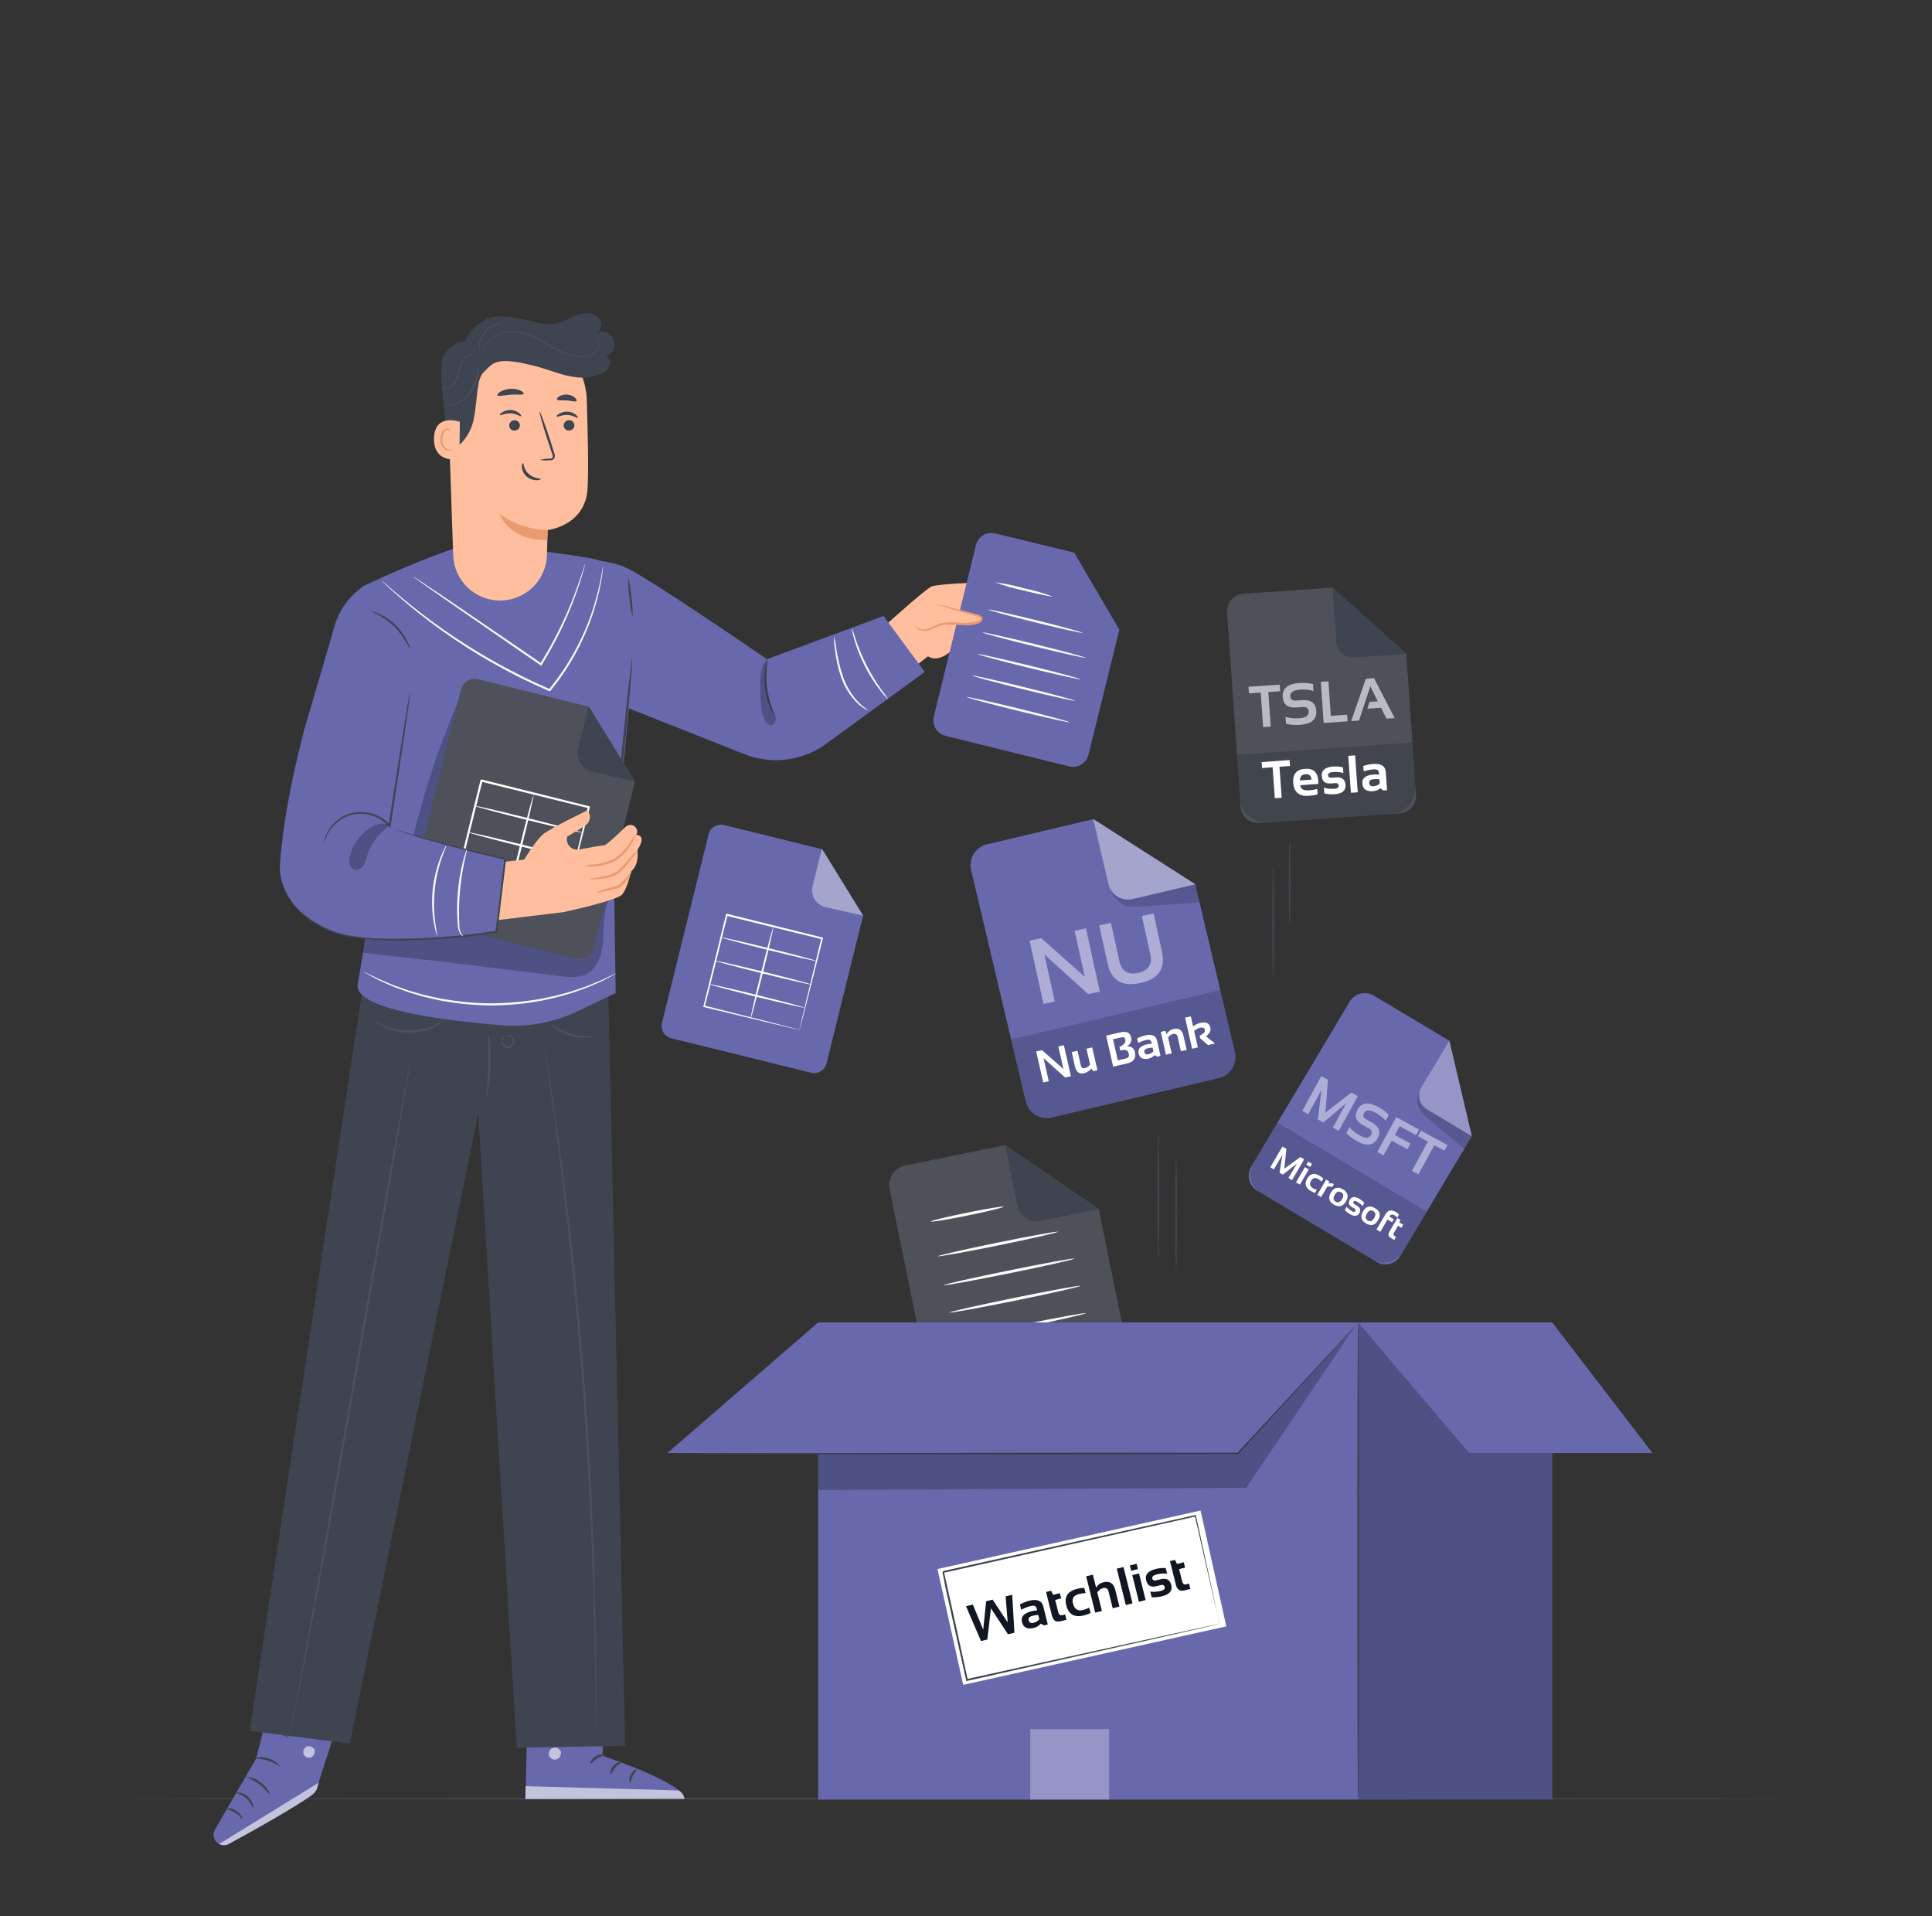 <svg width="121" height="120" viewBox="0 0 121 120" fill="none" xmlns="http://www.w3.org/2000/svg">
<rect x="0" y="0" width="121" height="120" fill="#333333" stroke="none"/>
<path d="M112.172 112.632C112.172 112.668 88.846 112.694 60.092 112.694C31.338 112.694 7.995 112.668 7.995 112.632C7.995 112.596 31.316 112.57 60.092 112.57C88.868 112.57 112.172 112.598 112.172 112.632Z" fill="#3E4551"/>
<path d="M55.534 39.079C55.534 39.079 58.004 36.854 58.359 36.718C58.714 36.581 61.585 36.413 61.784 36.55C61.983 36.686 64.954 38.165 64.482 38.429C64.009 38.693 61.94 37.63 61.94 37.63L61.602 37.687C61.602 37.687 63.397 38.556 63.726 38.906C64.054 39.257 63.766 39.626 63.433 39.497C63.099 39.367 61.554 38.537 61.436 38.585C61.318 38.633 63.087 39.564 63.253 39.744C63.476 39.984 63.358 40.481 63.013 40.354C62.814 40.277 61.179 39.286 61.179 39.286C61.179 39.286 62.42 40.246 62.514 40.414C62.665 40.678 62.403 40.934 62.12 40.774C61.926 40.666 61.074 39.893 60.812 39.746C60.812 39.746 60.529 39.746 60.133 40.195C59.943 40.414 58.933 41.635 58.119 41.098L57.222 41.798L55.534 39.079Z" fill="#FFBE9D"/>
<path d="M64.474 38.434C64.269 38.472 64.058 38.467 63.855 38.419C63.633 38.384 63.414 38.328 63.202 38.251C62.962 38.153 62.722 38.038 62.458 37.918L61.899 37.656H61.935C61.444 37.703 60.949 37.708 60.457 37.67C60.942 37.576 61.434 37.522 61.928 37.51H61.94H61.959L62.514 37.762L63.248 38.105C63.451 38.185 63.659 38.25 63.872 38.299C64.242 38.4 64.474 38.4 64.474 38.434Z" fill="#EB996E"/>
<path d="M66.98 48L59.216 46.08C59.088 46.049 58.968 45.992 58.862 45.914C58.756 45.836 58.667 45.738 58.599 45.626C58.531 45.513 58.486 45.388 58.466 45.258C58.446 45.128 58.452 44.996 58.484 44.868L61.124 34.121C61.19 33.868 61.353 33.651 61.577 33.516C61.801 33.382 62.07 33.34 62.324 33.401L67.249 34.601L70.093 39.47L68.173 47.258C68.111 47.514 67.951 47.735 67.728 47.874C67.505 48.012 67.236 48.058 66.98 48Z" fill="#6869AC"/>
<path d="M67.275 34.608L66.531 37.634C66.502 37.754 66.496 37.877 66.515 37.999C66.533 38.12 66.576 38.237 66.64 38.341C66.704 38.446 66.788 38.537 66.888 38.609C66.988 38.681 67.1 38.732 67.22 38.76L70.129 39.48L67.275 34.608Z" fill="#6869AC"/>
<path d="M65.91 37.349C65.91 37.39 65.089 37.222 64.095 36.977C63.49 36.853 62.895 36.682 62.317 36.466C62.93 36.542 63.537 36.667 64.131 36.838C64.736 36.962 65.331 37.133 65.91 37.349Z" fill="#FAFAFA"/>
<path d="M67.808 39.631C67.808 39.67 66.466 39.377 64.834 38.974C63.202 38.571 61.887 38.215 61.897 38.175C61.906 38.134 63.236 38.431 64.87 38.832C66.505 39.233 67.818 39.6 67.808 39.631Z" fill="#FAFAFA"/>
<path d="M67.988 41.191C67.988 41.23 66.529 40.906 64.75 40.471C62.972 40.037 61.534 39.648 61.544 39.607C61.554 39.566 63.003 39.893 64.784 40.327C66.565 40.762 67.998 41.153 67.988 41.191Z" fill="#FAFAFA"/>
<path d="M67.657 42.538C67.657 42.576 66.198 42.252 64.417 41.818C62.636 41.383 61.203 40.992 61.213 40.954C61.222 40.915 62.672 41.239 64.453 41.674C66.234 42.108 67.666 42.499 67.657 42.538Z" fill="#FAFAFA"/>
<path d="M67.326 43.886C67.326 43.925 65.866 43.601 64.086 43.166C62.305 42.732 60.872 42.341 60.882 42.303C60.891 42.264 62.341 42.588 64.122 43.023C65.902 43.457 67.335 43.846 67.326 43.886Z" fill="#FAFAFA"/>
<path d="M66.994 45.233C66.994 45.271 65.533 44.947 63.754 44.513C61.976 44.078 60.538 43.687 60.548 43.649C60.558 43.611 62.01 43.932 63.788 44.369C65.566 44.806 67.004 45.194 66.994 45.233Z" fill="#FAFAFA"/>
<path d="M57.363 39.23C57.446 39.337 57.559 39.415 57.688 39.454C57.817 39.493 57.955 39.492 58.083 39.449C58.347 39.382 58.58 39.228 58.839 39.142C59.61 38.885 60.495 39.269 61.254 38.976C61.359 38.935 61.477 38.851 61.46 38.736C61.443 38.621 61.326 38.585 61.22 38.558L58.623 37.838" fill="#FFBE9D"/>
<path d="M58.633 37.843C58.73 37.848 58.827 37.865 58.921 37.894C59.106 37.934 59.37 37.997 59.694 38.081L60.834 38.379L61.162 38.465C61.302 38.48 61.429 38.55 61.518 38.659C61.536 38.698 61.544 38.741 61.538 38.783C61.533 38.826 61.516 38.866 61.489 38.899C61.44 38.955 61.378 38.999 61.309 39.026C61.185 39.075 61.056 39.11 60.925 39.13C60.394 39.204 59.907 39.101 59.473 39.108C59.269 39.105 59.066 39.132 58.87 39.19C58.69 39.247 58.527 39.331 58.369 39.396C58.246 39.46 58.111 39.496 57.972 39.503C57.834 39.51 57.696 39.486 57.567 39.434C57.387 39.339 57.356 39.218 57.363 39.218C57.429 39.286 57.506 39.34 57.591 39.379C57.713 39.418 57.841 39.43 57.967 39.416C58.094 39.401 58.216 39.36 58.326 39.295C58.477 39.228 58.638 39.137 58.832 39.067C59.038 39.001 59.254 38.967 59.47 38.967C59.924 38.952 60.411 39.048 60.91 38.967C61.029 38.95 61.146 38.92 61.258 38.878C61.362 38.834 61.431 38.755 61.395 38.707C61.359 38.659 61.246 38.616 61.134 38.585L60.807 38.494L59.674 38.163C59.353 38.069 59.094 37.987 58.916 37.922C58.818 37.91 58.723 37.883 58.633 37.843Z" fill="#EB996E"/>
<path d="M17.574 104.05L16.042 110.124L13.46 114.578C13.416 114.654 13.387 114.739 13.377 114.826C13.366 114.914 13.374 115.002 13.399 115.087C13.424 115.171 13.467 115.249 13.523 115.317C13.58 115.384 13.65 115.439 13.729 115.478C13.82 115.525 13.921 115.55 14.023 115.55C14.125 115.55 14.226 115.525 14.317 115.478C15.483 114.85 19.758 112.514 19.837 112.063C19.938 111.542 21.877 105.763 21.877 105.763L17.574 104.05Z" fill="#6869AC"/>
<g opacity="0.6">
<path d="M13.717 115.478L19.957 111.638L19.885 111.895C19.825 112.116 19.688 112.309 19.498 112.438C18.98 112.8 17.557 113.71 14.324 115.474C14.23 115.523 14.126 115.549 14.02 115.549C13.915 115.549 13.81 115.523 13.717 115.474V115.478Z" fill="white"/>
</g>
<g opacity="0.6">
<path d="M19.246 109.356C19.157 109.39 19.082 109.455 19.038 109.54C18.994 109.626 18.983 109.724 19.006 109.817C19.037 109.907 19.101 109.983 19.185 110.028C19.27 110.072 19.368 110.083 19.46 110.057C19.551 110.019 19.625 109.95 19.669 109.861C19.713 109.773 19.724 109.672 19.7 109.577C19.658 109.486 19.582 109.414 19.489 109.377C19.395 109.341 19.291 109.342 19.198 109.38" fill="white"/>
</g>
<path d="M15.826 113.222C15.735 112.993 15.599 112.784 15.428 112.606C15.23 112.457 15.006 112.347 14.768 112.279C14.768 112.265 14.857 112.238 15.008 112.258C15.2 112.285 15.379 112.369 15.524 112.498C15.669 112.625 15.774 112.792 15.826 112.978C15.86 113.129 15.843 113.22 15.826 113.222Z" fill="#3E4551"/>
<path d="M15.174 113.911C15.138 113.928 14.998 113.671 14.71 113.503C14.526 113.412 14.336 113.332 14.142 113.263C14.251 113.232 14.366 113.227 14.477 113.249C14.588 113.271 14.693 113.318 14.782 113.388C15.109 113.59 15.21 113.904 15.174 113.911Z" fill="#3E4551"/>
<path d="M16.914 112.406C16.706 112.165 16.482 111.939 16.242 111.73C15.974 111.557 15.694 111.404 15.404 111.274C15.742 111.275 16.068 111.398 16.323 111.619C16.608 111.803 16.817 112.082 16.914 112.406Z" fill="#3E4551"/>
<path d="M17.54 110.599C17.514 110.63 17.218 110.4 16.789 110.263C16.359 110.126 15.987 110.136 15.985 110.095C16.263 110.009 16.563 110.022 16.832 110.134C17.116 110.201 17.366 110.365 17.54 110.599Z" fill="#3E4551"/>
<path d="M18.02 108.828C17.781 108.669 17.521 108.544 17.247 108.456C16.965 108.41 16.677 108.404 16.393 108.437C16.393 108.422 16.472 108.365 16.633 108.322C16.846 108.272 17.067 108.273 17.279 108.324C17.492 108.375 17.689 108.474 17.857 108.614C17.989 108.72 18.039 108.816 18.02 108.828Z" fill="#3E4551"/>
<path d="M17.36 108.122C17.36 108.122 17.36 108.036 17.415 107.882C17.492 107.679 17.61 107.492 17.761 107.335C17.862 107.214 18 107.13 18.154 107.095C18.207 107.087 18.261 107.095 18.309 107.118C18.357 107.142 18.396 107.18 18.421 107.227C18.463 107.321 18.47 107.427 18.44 107.525C18.371 107.724 18.234 107.893 18.053 108.002C17.873 108.111 17.66 108.154 17.451 108.122C17.246 108.088 17.056 107.993 16.904 107.85C16.753 107.706 16.648 107.522 16.602 107.318C16.59 107.267 16.589 107.214 16.601 107.162C16.612 107.111 16.634 107.063 16.666 107.021C16.701 106.98 16.749 106.952 16.801 106.941C16.854 106.93 16.909 106.937 16.957 106.961C17.097 107.036 17.215 107.146 17.3 107.28C17.427 107.457 17.522 107.654 17.581 107.863C17.61 107.94 17.622 108.022 17.617 108.103C17.522 107.833 17.388 107.577 17.221 107.345C17.144 107.231 17.04 107.139 16.919 107.076C16.892 107.063 16.863 107.059 16.834 107.065C16.805 107.07 16.779 107.085 16.76 107.107C16.741 107.136 16.728 107.168 16.723 107.202C16.718 107.236 16.72 107.271 16.729 107.304C16.773 107.478 16.867 107.636 16.999 107.759C17.131 107.882 17.296 107.964 17.473 107.995C17.649 108.021 17.829 107.985 17.983 107.895C18.137 107.805 18.256 107.665 18.32 107.498C18.346 107.431 18.346 107.357 18.32 107.29C18.307 107.264 18.286 107.243 18.26 107.229C18.234 107.216 18.205 107.211 18.176 107.215C18.045 107.248 17.927 107.32 17.838 107.422C17.639 107.625 17.477 107.863 17.36 108.122Z" fill="#3E4551"/>
<path d="M38.06 104.849L37.722 109.951C37.722 109.951 42.8 111.631 42.831 112.591L32.907 112.663L33.106 104.69L38.06 104.849Z" fill="#6869AC"/>
<g opacity="0.6">
<path d="M34.669 109.44C34.572 109.466 34.488 109.526 34.434 109.61C34.379 109.694 34.358 109.795 34.374 109.894C34.397 109.991 34.456 110.076 34.539 110.13C34.623 110.185 34.724 110.206 34.822 110.189C34.923 110.16 35.011 110.096 35.067 110.007C35.124 109.919 35.146 109.813 35.13 109.709C35.096 109.61 35.025 109.528 34.932 109.48C34.839 109.432 34.731 109.422 34.63 109.452" fill="white"/>
</g>
<g opacity="0.6">
<path d="M32.9 112.658L32.919 111.854L42.505 112.121C42.606 112.172 42.694 112.249 42.758 112.343C42.823 112.436 42.863 112.545 42.874 112.658H32.9Z" fill="white"/>
</g>
<path d="M37.885 109.906C37.885 109.956 37.645 109.97 37.405 110.119C37.165 110.268 37.028 110.467 36.985 110.446C36.942 110.424 37.021 110.148 37.318 109.966C37.616 109.783 37.897 109.862 37.885 109.906Z" fill="#3E4551"/>
<path d="M38.912 110.369C38.912 110.414 38.708 110.491 38.538 110.69C38.367 110.89 38.314 111.106 38.264 111.103C38.214 111.101 38.194 110.825 38.41 110.58C38.626 110.335 38.912 110.323 38.912 110.369Z" fill="#3E4551"/>
<path d="M39.464 111.631C39.421 111.631 39.361 111.391 39.493 111.134C39.625 110.878 39.855 110.774 39.874 110.815C39.894 110.856 39.75 110.995 39.634 111.211C39.519 111.427 39.512 111.629 39.464 111.631Z" fill="#3E4551"/>
<path d="M37.832 108.734C37.81 108.778 37.592 108.706 37.316 108.715C37.04 108.725 36.836 108.806 36.802 108.763C36.769 108.72 36.987 108.554 37.311 108.547C37.635 108.54 37.856 108.698 37.832 108.734Z" fill="#3E4551"/>
<g opacity="0.3">
<path d="M37.993 105.859L37.933 106.769L33.059 106.577L33.078 105.756L37.993 105.859Z" fill="#101723"/>
</g>
<path d="M37.882 107.705C37.718 107.742 37.547 107.736 37.386 107.686C37.206 107.651 37.033 107.592 36.87 107.51C36.772 107.465 36.678 107.412 36.589 107.352C36.534 107.319 36.484 107.278 36.442 107.23C36.411 107.195 36.393 107.15 36.39 107.104C36.388 107.057 36.401 107.011 36.428 106.973C36.453 106.939 36.486 106.912 36.523 106.894C36.561 106.875 36.602 106.866 36.644 106.867C36.707 106.869 36.769 106.88 36.829 106.898C36.934 106.928 37.037 106.966 37.136 107.014C37.3 107.096 37.451 107.202 37.585 107.328C37.808 107.549 37.88 107.731 37.863 107.741C37.846 107.75 37.734 107.602 37.506 107.419C37.372 107.313 37.225 107.224 37.069 107.155C36.978 107.115 36.884 107.083 36.788 107.059C36.682 107.028 36.594 107.023 36.565 107.071C36.536 107.119 36.553 107.095 36.565 107.126C36.596 107.161 36.633 107.191 36.673 107.215C36.755 107.273 36.841 107.326 36.93 107.374C37.083 107.454 37.244 107.52 37.41 107.57C37.57 107.605 37.728 107.649 37.882 107.705Z" fill="#3E4551"/>
<path d="M37.815 107.772C37.727 107.628 37.687 107.46 37.7 107.292C37.696 107.108 37.724 106.926 37.784 106.752C37.819 106.649 37.864 106.549 37.918 106.454C37.948 106.39 37.993 106.334 38.051 106.292C38.108 106.25 38.175 106.223 38.245 106.214C38.288 106.218 38.33 106.233 38.366 106.258C38.401 106.284 38.429 106.318 38.446 106.358C38.47 106.418 38.486 106.48 38.492 106.543C38.509 106.654 38.509 106.766 38.492 106.877C38.459 107.062 38.381 107.236 38.264 107.383C38.062 107.635 37.858 107.688 37.856 107.671C37.854 107.654 38.012 107.558 38.168 107.316C38.258 107.176 38.316 107.018 38.338 106.853C38.352 106.757 38.352 106.66 38.338 106.565C38.326 106.459 38.29 106.373 38.25 106.382C38.209 106.392 38.113 106.457 38.07 106.541C38.019 106.623 37.975 106.71 37.94 106.8C37.88 106.958 37.842 107.124 37.827 107.292C37.796 107.582 37.842 107.76 37.815 107.772Z" fill="#3E4551"/>
<path d="M38.06 60.519L22.94 60.403L15.634 108.391L21.908 109.188L29.95 69.73L32.358 109.327L32.365 109.445L39.15 109.327L38.06 60.519Z" fill="#3E4551"/>
<path d="M30.457 68.698C30.453 68.502 30.465 68.306 30.495 68.112C30.531 67.752 30.57 67.255 30.586 66.706C30.603 66.156 30.586 65.657 30.586 65.294C30.57 65.099 30.57 64.902 30.586 64.706C30.642 64.896 30.673 65.092 30.68 65.29C30.722 65.761 30.735 66.235 30.721 66.708C30.708 67.181 30.665 67.653 30.594 68.122C30.572 68.319 30.526 68.512 30.457 68.698Z" fill="#4E5159"/>
<path d="M31.7 64.846C31.7 64.846 31.727 64.817 31.789 64.812C31.879 64.807 31.968 64.833 32.041 64.886C32.097 64.925 32.143 64.977 32.175 65.037C32.208 65.097 32.226 65.164 32.228 65.232C32.221 65.317 32.189 65.399 32.137 65.466C32.084 65.534 32.013 65.585 31.932 65.612C31.851 65.64 31.763 65.643 31.68 65.621C31.597 65.6 31.522 65.555 31.465 65.491C31.424 65.436 31.398 65.371 31.387 65.303C31.377 65.235 31.383 65.165 31.405 65.1C31.429 65.014 31.484 64.939 31.558 64.889C31.611 64.858 31.647 64.858 31.65 64.862C31.652 64.867 31.527 64.934 31.489 65.124C31.478 65.175 31.478 65.228 31.489 65.279C31.5 65.33 31.522 65.377 31.554 65.419C31.596 65.465 31.651 65.496 31.711 65.509C31.772 65.522 31.835 65.517 31.892 65.494C31.951 65.478 32.005 65.444 32.044 65.396C32.084 65.349 32.108 65.291 32.113 65.23C32.113 65.178 32.101 65.126 32.079 65.079C32.057 65.032 32.025 64.99 31.986 64.956C31.903 64.893 31.804 64.854 31.7 64.846Z" fill="#4E5159"/>
<path d="M27.831 63.878C27.831 63.878 27.786 63.931 27.692 64.006C27.557 64.11 27.413 64.201 27.26 64.277C27.031 64.392 26.789 64.481 26.54 64.543C26.239 64.618 25.931 64.657 25.621 64.661C25.31 64.658 25.001 64.619 24.699 64.543C24.45 64.482 24.208 64.393 23.979 64.277C23.827 64.201 23.683 64.111 23.55 64.006C23.454 63.931 23.406 63.888 23.41 63.881C23.415 63.874 23.634 64.022 24.018 64.198C24.242 64.299 24.476 64.379 24.716 64.438C25.01 64.503 25.31 64.538 25.611 64.541C25.911 64.535 26.21 64.501 26.504 64.438C26.744 64.379 26.977 64.299 27.202 64.198C27.606 64.022 27.817 63.859 27.831 63.878Z" fill="#4E5159"/>
<path d="M37.189 64.896C37.059 64.953 36.918 64.982 36.776 64.983C36.084 65.032 35.398 64.835 34.837 64.428C34.626 64.272 34.522 64.147 34.532 64.135C34.921 64.4 35.345 64.609 35.792 64.757C36.249 64.866 36.719 64.912 37.189 64.896Z" fill="#4E5159"/>
<path d="M18.02 108.828C18.039 108.796 18.053 108.761 18.063 108.725C18.087 108.656 18.116 108.55 18.15 108.408C18.217 108.127 18.306 107.71 18.416 107.17C18.632 106.092 18.925 104.53 19.278 102.593C19.981 98.722 20.922 93.37 21.956 87.458C22.99 81.547 23.938 76.198 24.62 72.317C24.97 70.397 25.254 68.822 25.45 67.733C25.551 67.198 25.628 66.773 25.69 66.487C25.717 66.35 25.738 66.247 25.755 66.166C25.772 66.084 25.782 66.055 25.782 66.055C25.782 66.055 25.782 66.094 25.767 66.168C25.753 66.242 25.738 66.355 25.714 66.492C25.666 66.785 25.594 67.212 25.506 67.742C25.318 68.832 25.047 70.399 24.716 72.334C24.042 76.214 23.113 81.566 22.076 87.48C21.039 93.394 20.086 98.743 19.359 102.6C18.997 104.52 18.69 106.094 18.457 107.16C18.224 108.226 18.073 108.847 18.02 108.828Z" fill="#4E5159"/>
<path d="M37.297 108.286C37.295 108.249 37.295 108.212 37.297 108.175C37.297 108.096 37.297 107.99 37.297 107.851C37.297 107.558 37.297 107.131 37.285 106.603C37.273 106.075 37.285 105.403 37.266 104.626C37.246 103.848 37.246 102.979 37.22 102.01C37.182 100.07 37.107 97.764 36.997 95.203C36.886 92.642 36.716 89.827 36.498 86.878C36.279 83.928 36.018 81.118 35.749 78.571C35.48 76.025 35.206 73.728 34.955 71.806C34.834 70.846 34.715 69.974 34.606 69.211C34.498 68.448 34.412 67.79 34.333 67.255C34.254 66.72 34.199 66.295 34.158 66.019C34.141 65.882 34.127 65.779 34.117 65.698C34.107 65.616 34.105 65.587 34.105 65.587C34.105 65.587 34.105 65.623 34.129 65.695C34.153 65.767 34.16 65.878 34.184 66.014C34.23 66.302 34.297 66.718 34.381 67.248C34.465 67.778 34.568 68.448 34.676 69.202C34.784 69.955 34.916 70.831 35.041 71.794C35.305 73.714 35.586 76.008 35.864 78.557C36.142 81.106 36.399 83.916 36.623 86.868C36.846 89.82 36.999 92.628 37.102 95.198C37.206 97.769 37.273 100.068 37.299 102.007C37.319 102.967 37.319 103.855 37.326 104.626C37.333 105.396 37.326 106.066 37.326 106.603C37.326 107.141 37.326 107.563 37.326 107.851C37.326 107.99 37.326 108.091 37.326 108.175C37.326 108.259 37.297 108.286 37.297 108.286Z" fill="#4E5159"/>
<path d="M37.573 35.112C37.388 34.956 34.261 34.558 34.261 34.558C32.619 34.51 30.14 34.183 28.369 34.373C26.469 35.044 24.606 35.817 22.789 36.689C21.769 37.384 21.066 38.455 20.835 39.667L23.54 54.838L22.4 61.68C22.222 63.235 28.006 63.931 31.46 64.207C33.049 64.334 34.644 64.042 36.085 63.36L38.521 62.206C38.526 62.206 38.531 62.206 38.536 62.205C38.541 62.203 38.545 62.2 38.549 62.197C38.552 62.193 38.555 62.189 38.557 62.184C38.559 62.18 38.56 62.175 38.559 62.17L38.446 54.283L39.874 39.192C40.066 37.853 38.612 35.986 37.573 35.112Z" fill="#6869AC"/>
<path d="M34.462 34.973C34.462 34.973 37.681 34.798 39.296 35.59C40.911 36.382 48.034 41.28 48.034 41.28L55.335 38.575L57.918 42.077L51.594 46.685C50.848 47.189 49.987 47.497 49.091 47.581C48.194 47.665 47.291 47.522 46.465 47.165L38.274 43.92L34.462 34.973Z" fill="#6869AC"/>
<path d="M39.594 41.242C39.637 41.242 39.435 43.642 39.142 46.589C38.85 49.536 38.581 51.922 38.538 51.917C38.494 51.912 38.696 49.517 38.989 46.572C39.282 43.627 39.553 41.239 39.594 41.242Z" fill="#3E4551"/>
<g opacity="0.3">
<path d="M22.983 58.418L22.743 59.662C24.493 59.878 26.103 60.024 27.862 60.24L35.043 61.123C35.605 61.193 36.207 61.255 36.723 60.998C37.496 60.602 37.746 59.623 37.789 58.757C37.832 57.89 37.772 56.964 38.218 56.222C33.018 56.82 28.126 57.518 22.983 58.418Z" fill="#101723"/>
</g>
<g opacity="0.3">
<path d="M25.863 52.455C26.553 49.59 27.478 46.788 28.63 44.076C28.332 47.035 27.803 49.965 27.046 52.841" fill="#101723"/>
</g>
<path d="M25.681 40.697C25.436 40.158 25.103 39.664 24.694 39.235C24.259 38.835 23.76 38.511 23.218 38.275C23.395 38.294 23.567 38.346 23.725 38.429C24.118 38.603 24.477 38.847 24.783 39.149C25.089 39.451 25.339 39.805 25.52 40.195C25.604 40.351 25.659 40.521 25.681 40.697Z" fill="#3E4551"/>
<path d="M39.62 38.678C39.514 38.267 39.448 37.845 39.423 37.421C39.357 36.999 39.332 36.573 39.349 36.146C39.455 36.559 39.52 36.981 39.546 37.406C39.612 37.827 39.637 38.253 39.62 38.678Z" fill="#3E4551"/>
<path d="M48.457 44.724C48.353 44.582 48.272 44.425 48.217 44.258C48.06 43.864 47.957 43.45 47.91 43.027C47.863 42.604 47.875 42.177 47.946 41.758C47.963 41.582 48.01 41.411 48.085 41.251C48.008 41.835 47.991 42.425 48.035 43.013C48.119 43.596 48.26 44.169 48.457 44.724Z" fill="#3E4551"/>
<g opacity="0.3">
<path d="M48.02 41.33C47.718 41.594 47.653 42.031 47.629 42.432C47.595 43.029 47.61 43.628 47.674 44.222C47.693 44.55 47.779 44.871 47.929 45.163C47.954 45.219 47.99 45.269 48.036 45.311C48.081 45.352 48.135 45.383 48.193 45.403C48.402 45.451 48.589 45.226 48.594 45.012C48.577 44.798 48.508 44.592 48.392 44.412C47.944 43.518 47.813 42.498 48.02 41.52" fill="#101723"/>
</g>
<path d="M37.779 35.419C37.778 35.475 37.773 35.532 37.765 35.587C37.753 35.698 37.739 35.861 37.705 36.067C37.612 36.665 37.482 37.257 37.314 37.839C36.746 39.822 35.778 41.667 34.47 43.262L34.441 43.298L34.4 43.279C33.803 43.018 33.186 42.739 32.569 42.43C30.322 41.309 28.197 39.959 26.228 38.4C25.472 37.803 24.891 37.284 24.491 36.924L24.039 36.499L23.924 36.386C23.911 36.373 23.898 36.359 23.888 36.343C23.904 36.353 23.92 36.364 23.934 36.377L24.056 36.48C24.171 36.581 24.327 36.72 24.522 36.888C24.932 37.236 25.523 37.742 26.281 38.328C28.26 39.861 30.384 41.195 32.624 42.312C33.239 42.622 33.855 42.9 34.448 43.162L34.376 43.178C35.676 41.597 36.648 39.773 37.237 37.812C37.41 37.235 37.552 36.65 37.662 36.058C37.703 35.849 37.722 35.686 37.743 35.578C37.75 35.524 37.762 35.471 37.779 35.419Z" fill="#FAFAFA"/>
<path d="M36.649 35.294C36.643 35.34 36.634 35.385 36.622 35.429C36.598 35.515 36.57 35.645 36.522 35.808C36.43 36.137 36.282 36.612 36.075 37.195C35.519 38.745 34.8 40.231 33.932 41.63L33.898 41.686L33.846 41.65L32.701 40.865L27.872 37.529L26.42 36.506L26.029 36.223C25.981 36.193 25.937 36.158 25.897 36.118C25.948 36.142 25.997 36.171 26.043 36.204L26.449 36.468L27.925 37.457L32.773 40.762L33.918 41.549L33.829 41.566C34.695 40.173 35.423 38.7 36.003 37.166C36.219 36.59 36.378 36.12 36.483 35.796L36.603 35.424C36.613 35.379 36.628 35.336 36.649 35.294Z" fill="#FAFAFA"/>
<path d="M54.366 44.479C54.297 44.462 54.232 44.432 54.174 44.391C54.009 44.293 53.855 44.178 53.715 44.047C53.258 43.606 52.91 43.065 52.698 42.466C52.491 41.872 52.354 41.257 52.29 40.632C52.247 40.376 52.229 40.116 52.234 39.857C52.302 40.106 52.35 40.361 52.378 40.618C52.467 41.232 52.613 41.836 52.815 42.422C53.022 43.005 53.349 43.537 53.775 43.985C54.111 44.321 54.378 44.46 54.366 44.479Z" fill="#FAFAFA"/>
<path d="M55.628 43.798C55.574 43.759 55.525 43.713 55.484 43.661C55.395 43.567 55.275 43.421 55.134 43.246C54.768 42.772 54.447 42.266 54.174 41.734C53.9 41.202 53.678 40.645 53.511 40.07C53.447 39.852 53.403 39.672 53.379 39.545C53.358 39.481 53.349 39.415 53.353 39.348C53.445 39.576 53.525 39.808 53.593 40.044C53.784 40.603 54.014 41.149 54.282 41.676C54.553 42.202 54.86 42.709 55.201 43.193C55.356 43.385 55.499 43.587 55.628 43.798Z" fill="#FAFAFA"/>
<path d="M38.588 60.96C38.543 60.993 38.494 61.022 38.444 61.046L38.019 61.27L37.7 61.44C37.587 61.495 37.46 61.546 37.323 61.606C37.05 61.721 36.742 61.867 36.387 61.982L35.833 62.177C35.641 62.244 35.434 62.292 35.223 62.354C34.803 62.484 34.34 62.573 33.858 62.676C32.802 62.868 31.731 62.964 30.658 62.964C29.585 62.947 28.515 62.836 27.462 62.63C26.982 62.52 26.518 62.426 26.101 62.29C25.89 62.225 25.683 62.172 25.491 62.102L24.942 61.901C24.586 61.781 24.284 61.63 24.013 61.512C23.876 61.45 23.749 61.397 23.636 61.339L23.329 61.176L22.909 60.936C22.858 60.911 22.81 60.883 22.765 60.85C22.819 60.866 22.871 60.888 22.921 60.914L23.35 61.126L23.662 61.279C23.778 61.332 23.902 61.382 24.039 61.44C24.313 61.553 24.618 61.697 24.973 61.81L25.522 62.004C25.714 62.071 25.918 62.122 26.13 62.182C26.545 62.314 27.006 62.405 27.483 62.51C28.53 62.708 29.593 62.816 30.658 62.832C31.724 62.83 32.786 62.737 33.836 62.556C34.316 62.455 34.777 62.374 35.197 62.246C35.406 62.189 35.612 62.141 35.804 62.078L36.358 61.891C36.714 61.783 37.021 61.651 37.294 61.534C37.431 61.478 37.561 61.43 37.676 61.378L37.988 61.229L38.422 61.025C38.475 60.996 38.53 60.974 38.588 60.96Z" fill="#FAFAFA"/>
<path d="M36.09 60.036L26.211 57.581C26.097 57.553 25.99 57.502 25.895 57.432C25.801 57.362 25.721 57.274 25.66 57.174C25.599 57.073 25.559 56.961 25.542 56.845C25.524 56.729 25.53 56.61 25.558 56.496L28.868 43.186C28.896 43.071 28.947 42.964 29.016 42.869C29.086 42.774 29.174 42.694 29.275 42.634C29.375 42.573 29.487 42.533 29.604 42.516C29.72 42.498 29.839 42.504 29.953 42.533L36.86 44.251L39.769 48.943L37.174 59.383C37.146 59.497 37.096 59.605 37.026 59.699C36.956 59.794 36.868 59.874 36.767 59.934C36.666 59.995 36.555 60.035 36.439 60.053C36.322 60.07 36.204 60.064 36.09 60.036Z" fill="#4E5159"/>
<path d="M36.867 44.218L36.21 46.858C36.171 47.013 36.163 47.175 36.186 47.334C36.21 47.492 36.265 47.645 36.347 47.782C36.43 47.919 36.539 48.039 36.668 48.134C36.798 48.229 36.944 48.298 37.1 48.336L39.769 48.938L36.867 44.218Z" fill="#3E4551"/>
<path d="M35.259 57.038C35.259 57.038 35.259 56.993 35.286 56.911C35.312 56.83 35.331 56.707 35.367 56.558L35.682 55.234C35.958 54.094 36.349 52.478 36.819 50.542L36.858 50.609L30.118 48.943L30.195 48.898V48.912V48.938V48.994L30.166 49.104L30.111 49.325C30.075 49.474 30.039 49.618 30.003 49.764C29.931 50.054 29.859 50.345 29.787 50.63C29.645 51.202 29.506 51.762 29.37 52.31C29.096 53.398 28.839 54.425 28.602 55.373L28.561 55.303L33.421 56.542L34.794 56.897L35.158 56.995L35.286 57.034C35.246 57.029 35.206 57.021 35.168 57.01L34.81 56.928L33.442 56.604L28.534 55.404L28.479 55.39L28.494 55.334C28.734 54.389 28.974 53.359 29.247 52.272C29.384 51.727 29.521 51.168 29.662 50.592C29.734 50.306 29.806 50.016 29.878 49.726L29.986 49.286L30.042 49.066L30.07 48.955L30.082 48.9V48.874V48.859L30.162 48.811L36.898 50.491L36.951 50.506L36.937 50.561C36.442 52.505 36.03 54.125 35.737 55.272C35.593 55.826 35.478 56.268 35.398 56.578C35.36 56.719 35.329 56.832 35.307 56.918C35.296 56.96 35.279 57 35.259 57.038Z" fill="white"/>
<path d="M31.808 56.261C31.772 56.261 32.106 54.794 32.55 53.004C32.994 51.214 33.385 49.771 33.418 49.779C33.452 49.786 33.121 51.245 32.677 53.035C32.233 54.826 31.842 56.27 31.808 56.261Z" fill="white"/>
<path d="M35.629 55.44C35.629 55.476 34.1 55.128 32.233 54.663C30.366 54.197 28.856 53.794 28.873 53.758C28.89 53.722 30.402 54.072 32.271 54.538C34.141 55.003 35.638 55.409 35.629 55.44Z" fill="white"/>
<path d="M36.118 53.81C36.118 53.844 34.587 53.496 32.72 53.03C30.853 52.565 29.343 52.162 29.36 52.128C29.377 52.094 30.889 52.442 32.758 52.906C34.628 53.369 36.126 53.774 36.118 53.81Z" fill="white"/>
<path d="M36.476 52.145C36.476 52.178 34.959 51.833 33.104 51.372C31.249 50.911 29.756 50.51 29.763 50.474C29.77 50.438 31.282 50.786 33.123 51.247C34.964 51.708 36.486 52.109 36.476 52.145Z" fill="white"/>
<path d="M31.148 54.017L32.828 53.832C32.828 53.832 33.524 52.678 33.98 52.274C34.436 51.871 36.798 50.743 36.798 50.743C36.894 50.86 36.946 51.006 36.946 51.157C36.946 51.308 36.894 51.455 36.798 51.571C36.642 51.758 35.526 52.385 35.526 52.385C35.495 52.49 35.492 52.602 35.517 52.709C35.542 52.815 35.593 52.914 35.667 52.995C35.74 53.077 35.833 53.138 35.937 53.174C36.041 53.209 36.152 53.218 36.26 53.198C36.951 53.071 37.758 52.927 37.863 52.927C37.969 52.927 38.672 52.274 39.178 51.78C39.244 51.716 39.329 51.675 39.42 51.663C39.511 51.651 39.603 51.668 39.683 51.712C39.764 51.756 39.828 51.824 39.867 51.907C39.906 51.99 39.916 52.084 39.898 52.174C39.889 52.212 39.868 52.247 39.838 52.274C39.838 52.274 40.558 52.25 39.918 53.234C39.918 53.234 40.066 54.137 39.534 54.552C39.534 54.552 39.294 55.644 38.96 56.021C38.626 56.398 35.286 57.12 35.286 57.12L30.486 57.701L31.148 54.017Z" fill="#FFBE9D"/>
<path d="M36.57 54.24C36.768 54.273 36.97 54.278 37.17 54.254C37.661 54.244 38.143 54.117 38.576 53.885C38.988 53.613 39.326 53.243 39.558 52.807C39.669 52.64 39.755 52.458 39.812 52.265C39.68 52.413 39.564 52.574 39.464 52.745C39.221 53.144 38.893 53.486 38.504 53.746C38.088 53.964 37.633 54.098 37.165 54.139C36.963 54.149 36.763 54.183 36.57 54.24Z" fill="#EB996E"/>
<path d="M36.915 55.01C37.091 55.069 37.279 55.084 37.462 55.054C37.661 55.039 37.858 55.01 38.053 54.967C38.299 54.921 38.533 54.825 38.742 54.686C38.932 54.53 39.104 54.353 39.255 54.158L39.622 53.7C39.748 53.567 39.853 53.415 39.934 53.251C39.787 53.358 39.654 53.485 39.541 53.628C39.426 53.75 39.301 53.899 39.147 54.067C38.997 54.248 38.83 54.413 38.648 54.562C38.456 54.689 38.242 54.78 38.017 54.828C37.83 54.877 37.641 54.915 37.45 54.943C37.122 54.996 36.918 54.989 36.915 55.01Z" fill="#EB996E"/>
<path d="M37.386 55.872C37.386 55.934 37.993 55.807 38.701 55.611C38.799 55.581 38.888 55.527 38.96 55.455C39.027 55.392 39.087 55.33 39.142 55.27C39.238 55.16 39.325 55.043 39.402 54.919C39.531 54.706 39.567 54.552 39.548 54.547C39.529 54.542 39.457 54.67 39.308 54.857C39.224 54.968 39.132 55.072 39.034 55.171C38.98 55.231 38.921 55.287 38.859 55.339C38.804 55.395 38.735 55.437 38.66 55.462C38.3 55.558 37.983 55.658 37.753 55.733C37.626 55.765 37.502 55.812 37.386 55.872Z" fill="#EB996E"/>
<path d="M24.306 51.95L25.839 43.658C25.856 43.524 24.942 39.895 20.876 39.49L19.042 45.73C18.562 47.695 17.842 50.438 17.538 54.014C17.343 56.237 19.479 58.289 21.975 58.634L22.076 58.649C26.348 59.172 30.476 58.488 31.03 58.339L31.63 53.806C31.681 53.822 24.306 51.95 24.306 51.95Z" fill="#6869AC"/>
<path d="M20.295 52.8C20.289 52.766 20.289 52.731 20.295 52.697C20.314 52.599 20.342 52.504 20.377 52.411C20.505 52.061 20.714 51.746 20.986 51.492C21.401 51.095 21.949 50.866 22.523 50.849C22.883 50.838 23.241 50.905 23.573 51.046C23.904 51.188 24.201 51.4 24.442 51.667L24.337 51.699C24.411 51.202 24.491 50.676 24.577 50.139C24.867 48.279 25.131 46.596 25.326 45.358C25.424 44.758 25.506 44.268 25.566 43.918C25.595 43.757 25.619 43.627 25.638 43.524C25.643 43.478 25.654 43.433 25.671 43.39C25.675 43.436 25.675 43.483 25.671 43.529C25.671 43.632 25.642 43.769 25.623 43.925C25.573 44.285 25.506 44.777 25.422 45.377C25.237 46.618 24.987 48.302 24.702 50.162L24.462 51.725L24.442 51.855L24.356 51.756C24.128 51.501 23.847 51.299 23.534 51.161C23.221 51.024 22.881 50.955 22.539 50.959C21.988 50.972 21.46 51.184 21.054 51.557C20.784 51.8 20.571 52.1 20.43 52.435C20.329 52.654 20.305 52.8 20.295 52.8Z" fill="#3E4551"/>
<path d="M24.44 51.84C24.486 51.849 24.53 51.861 24.574 51.876L24.966 51.996C25.304 52.102 25.803 52.253 26.434 52.433C27.699 52.79 29.506 53.251 31.645 53.743L31.695 53.755V53.806C31.53 55.205 31.345 56.743 31.15 58.366V58.414H31.102L30.802 58.459C29.212 58.693 27.609 58.833 26.002 58.877C24.692 58.945 23.378 58.886 22.078 58.702C21.196 58.571 20.354 58.242 19.616 57.742C19.502 57.661 19.393 57.574 19.29 57.48C19.212 57.414 19.138 57.344 19.069 57.269L18.944 57.13C18.915 57.098 18.903 57.082 18.906 57.079L18.954 57.122L19.088 57.252C19.159 57.323 19.234 57.39 19.314 57.451C19.419 57.539 19.529 57.619 19.645 57.691C20.385 58.177 21.223 58.492 22.1 58.615C23.199 58.802 24.531 58.802 26.007 58.762C27.607 58.71 29.202 58.568 30.786 58.334L31.083 58.289L31.033 58.344L31.587 53.784L31.63 53.846C29.492 53.347 27.687 52.87 26.427 52.493C25.796 52.303 25.302 52.142 24.966 52.013C24.795 51.955 24.668 51.907 24.582 51.876C24.533 51.868 24.486 51.856 24.44 51.84Z" fill="#3E4551"/>
<g opacity="0.3">
<path d="M24.409 51.646C24.241 51.582 24.06 51.558 23.881 51.575C23.703 51.592 23.53 51.65 23.377 51.744C23.014 51.931 22.697 52.193 22.445 52.514C22.193 52.834 22.013 53.205 21.918 53.602C21.871 53.766 21.864 53.94 21.898 54.108C21.916 54.192 21.956 54.27 22.014 54.333C22.072 54.396 22.145 54.443 22.227 54.468C22.331 54.483 22.438 54.466 22.532 54.42C22.627 54.374 22.705 54.3 22.758 54.209C22.86 54.025 22.935 53.827 22.978 53.621C23.219 52.838 23.719 52.161 24.397 51.701" fill="#101723"/>
</g>
<path d="M27.38 58.601C27.344 58.532 27.318 58.459 27.303 58.383C27.247 58.182 27.202 57.978 27.169 57.773C26.937 56.4 27.083 54.989 27.591 53.693C27.666 53.498 27.751 53.307 27.848 53.122C27.879 53.051 27.919 52.984 27.968 52.925C27.987 52.925 27.846 53.227 27.673 53.722C27.222 55.013 27.079 56.392 27.255 57.749C27.32 58.279 27.399 58.596 27.38 58.601Z" fill="#FAFAFA"/>
<path d="M29.031 58.627C29.031 58.627 28.942 58.627 28.846 58.5C28.734 58.324 28.673 58.121 28.671 57.912C28.615 57.248 28.615 56.581 28.671 55.918C28.722 55.254 28.83 54.595 28.995 53.95C29.06 53.71 29.12 53.506 29.166 53.371C29.183 53.298 29.212 53.229 29.252 53.165C29.269 53.165 29.187 53.474 29.082 53.971C28.806 55.264 28.7 56.587 28.767 57.907C28.76 58.103 28.803 58.298 28.894 58.471C28.959 58.589 29.038 58.618 29.031 58.627Z" fill="#FAFAFA"/>
<path d="M28.057 25.277L28.383 34.771C28.41 35.549 28.744 36.285 29.312 36.816C29.881 37.347 30.637 37.632 31.414 37.606C32.163 37.581 32.873 37.273 33.401 36.742C33.929 36.212 34.235 35.5 34.256 34.752C34.28 33.902 34.297 33.192 34.297 33.192C34.297 33.192 36.661 32.94 36.8 30.595C36.867 29.465 36.819 27.127 36.747 25.01C36.71 23.87 36.23 22.789 35.41 21.996C34.59 21.203 33.494 20.759 32.353 20.76C31.772 20.767 31.198 20.89 30.665 21.122C30.133 21.354 29.652 21.69 29.251 22.111C28.851 22.532 28.539 23.029 28.334 23.573C28.128 24.117 28.034 24.696 28.057 25.277Z" fill="#FFBE9D"/>
<path d="M34.299 33.199C33.215 33.168 32.165 32.815 31.282 32.184C31.282 32.184 31.926 33.907 34.275 33.806L34.299 33.199Z" fill="#EB996E"/>
<path d="M35.977 26.64C35.974 26.727 35.937 26.81 35.873 26.87C35.81 26.93 35.726 26.963 35.639 26.962C35.595 26.964 35.551 26.958 35.51 26.943C35.469 26.928 35.431 26.904 35.399 26.874C35.368 26.844 35.342 26.808 35.325 26.767C35.308 26.727 35.3 26.684 35.3 26.64C35.303 26.553 35.34 26.47 35.404 26.409C35.467 26.349 35.551 26.315 35.639 26.316C35.682 26.314 35.726 26.32 35.767 26.336C35.808 26.351 35.846 26.375 35.878 26.405C35.909 26.435 35.934 26.472 35.952 26.512C35.969 26.553 35.977 26.596 35.977 26.64Z" fill="#3E4551"/>
<path d="M36.186 26.16C36.142 26.201 35.898 26.002 35.538 25.985C35.178 25.968 34.904 26.136 34.866 26.09C34.827 26.045 34.895 25.992 35.014 25.915C35.175 25.814 35.363 25.765 35.552 25.776C35.74 25.783 35.92 25.852 36.066 25.97C36.174 26.062 36.207 26.143 36.186 26.16Z" fill="#3E4551"/>
<path d="M32.562 26.64C32.558 26.728 32.52 26.81 32.457 26.871C32.393 26.931 32.309 26.965 32.221 26.964C32.178 26.965 32.135 26.958 32.095 26.943C32.055 26.927 32.019 26.904 31.988 26.874C31.957 26.844 31.933 26.809 31.916 26.769C31.899 26.73 31.89 26.688 31.89 26.645C31.893 26.557 31.93 26.475 31.993 26.414C32.056 26.354 32.141 26.32 32.228 26.321C32.271 26.32 32.314 26.327 32.354 26.342C32.394 26.358 32.431 26.381 32.462 26.411C32.493 26.44 32.518 26.476 32.535 26.515C32.552 26.555 32.561 26.597 32.562 26.64Z" fill="#3E4551"/>
<path d="M32.638 26.062C32.595 26.102 32.35 25.903 31.99 25.886C31.63 25.87 31.357 26.038 31.318 25.992C31.28 25.946 31.347 25.896 31.465 25.817C31.626 25.715 31.815 25.667 32.005 25.678C32.193 25.685 32.373 25.753 32.518 25.872C32.626 25.961 32.66 26.042 32.638 26.062Z" fill="#3E4551"/>
<path d="M33.822 28.8C34.014 28.747 34.213 28.721 34.412 28.721C34.503 28.721 34.592 28.702 34.611 28.639C34.622 28.544 34.605 28.448 34.561 28.363C34.487 28.138 34.407 27.898 34.321 27.643C33.99 26.628 33.754 25.793 33.795 25.781C33.836 25.769 34.138 26.58 34.47 27.595L34.695 28.315C34.749 28.429 34.761 28.559 34.726 28.68C34.711 28.711 34.689 28.739 34.662 28.761C34.636 28.783 34.604 28.799 34.571 28.807C34.518 28.819 34.465 28.823 34.412 28.822C34.215 28.838 34.017 28.831 33.822 28.8Z" fill="#3E4551"/>
<path d="M32.749 28.997C32.806 28.997 32.79 29.388 33.111 29.681C33.433 29.974 33.86 29.952 33.86 30C33.86 30.048 33.764 30.072 33.589 30.07C33.361 30.065 33.142 29.98 32.97 29.83C32.806 29.682 32.705 29.476 32.689 29.256C32.672 29.088 32.72 28.992 32.749 28.997Z" fill="#3E4551"/>
<path d="M32.799 24.653C32.758 24.749 32.401 24.686 31.976 24.715C31.551 24.744 31.201 24.847 31.15 24.756C31.126 24.713 31.191 24.624 31.333 24.535C31.522 24.425 31.734 24.362 31.952 24.35C32.169 24.334 32.388 24.37 32.588 24.456C32.742 24.526 32.816 24.607 32.799 24.653Z" fill="#3E4551"/>
<path d="M36.102 25.111C36.034 25.19 35.792 25.094 35.492 25.075C35.192 25.056 34.938 25.104 34.885 25.015C34.861 24.974 34.904 24.893 35.019 24.821C35.171 24.732 35.346 24.694 35.521 24.71C35.696 24.722 35.864 24.787 36.001 24.898C36.102 24.986 36.133 25.073 36.102 25.111Z" fill="#3E4551"/>
<path d="M30.723 22.862H30.711C30.323 23.139 30.056 23.555 29.967 24.024V24.072C29.842 24.737 29.828 25.418 29.698 26.081C29.602 26.756 29.281 27.38 28.789 27.852C28.575 28.032 28.21 28.145 28.054 27.914C28.001 27.82 27.977 27.713 27.985 27.605C27.937 25.982 27.562 24.528 27.644 22.838C27.655 22.612 27.72 22.391 27.832 22.194C27.945 21.997 28.102 21.83 28.292 21.706C28.657 21.466 29.101 21.226 29.492 21.432C29.883 21.638 30.351 22.392 30.642 22.723" fill="#3E4551"/>
<path d="M28.796 26.415C28.755 26.395 27.205 25.863 27.181 27.468C27.157 29.074 28.774 28.769 28.777 28.721C28.779 28.673 28.796 26.415 28.796 26.415Z" fill="#FFBE9D"/>
<path d="M28.297 28.106C28.297 28.106 28.268 28.126 28.22 28.145C28.153 28.172 28.078 28.172 28.011 28.145C27.909 28.077 27.826 27.984 27.771 27.874C27.717 27.764 27.693 27.641 27.702 27.518C27.698 27.38 27.727 27.243 27.786 27.118C27.802 27.068 27.829 27.023 27.866 26.986C27.904 26.949 27.949 26.922 27.999 26.906C28.031 26.899 28.065 26.903 28.095 26.917C28.125 26.931 28.148 26.956 28.162 26.986C28.184 27.031 28.162 27.062 28.182 27.067C28.201 27.072 28.215 27.041 28.203 26.974C28.195 26.934 28.174 26.899 28.143 26.873C28.122 26.855 28.097 26.843 28.071 26.835C28.044 26.828 28.017 26.826 27.99 26.83C27.924 26.841 27.861 26.869 27.809 26.91C27.757 26.953 27.717 27.007 27.692 27.07C27.622 27.207 27.587 27.359 27.589 27.514C27.578 27.657 27.609 27.8 27.68 27.925C27.75 28.049 27.857 28.15 27.985 28.214C28.028 28.228 28.073 28.232 28.118 28.225C28.162 28.218 28.204 28.202 28.242 28.176C28.292 28.145 28.302 28.109 28.297 28.106Z" fill="#EB996E"/>
<path d="M29.235 21.934C28.774 21.338 29.751 20.304 30.512 19.968C31.273 19.632 32.353 19.906 33.152 20.081C33.666 20.189 34.184 20.364 34.702 20.287C35.047 20.214 35.379 20.089 35.686 19.918C35.995 19.748 36.334 19.642 36.685 19.606C36.861 19.59 37.037 19.622 37.196 19.7C37.354 19.778 37.488 19.898 37.582 20.047C37.624 20.123 37.649 20.207 37.656 20.294C37.662 20.38 37.65 20.467 37.62 20.548C37.591 20.63 37.544 20.704 37.483 20.765C37.422 20.827 37.349 20.875 37.268 20.906C37.373 20.837 37.493 20.793 37.618 20.78C37.742 20.766 37.869 20.782 37.986 20.828C38.104 20.873 38.208 20.945 38.292 21.039C38.375 21.133 38.435 21.246 38.466 21.368C38.497 21.489 38.499 21.617 38.471 21.739C38.442 21.862 38.385 21.976 38.304 22.072C38.222 22.168 38.119 22.242 38.003 22.29C37.886 22.338 37.76 22.357 37.635 22.346C37.844 22.15 38.223 22.397 38.226 22.682C38.21 22.825 38.157 22.962 38.073 23.078C37.989 23.195 37.876 23.287 37.746 23.347C37.112 23.712 36.327 23.702 35.612 23.546C34.897 23.39 34.218 23.098 33.51 22.925C32.802 22.752 31.604 22.428 30.946 22.745C30.466 22.985 30.176 23.623 29.876 23.52C29.733 23.461 29.607 23.369 29.507 23.252C29.407 23.135 29.336 22.996 29.3 22.846C29.227 22.547 29.204 22.239 29.23 21.934" fill="#3E4551"/>
<path d="M37.196 21.022C37.196 21.022 37.225 21.036 37.275 21.072C37.349 21.125 37.406 21.197 37.441 21.281C37.503 21.434 37.509 21.604 37.456 21.761C37.403 21.917 37.295 22.049 37.153 22.133C36.955 22.251 36.73 22.316 36.5 22.32C36.236 22.323 35.973 22.284 35.72 22.207C35.146 22.005 34.596 21.736 34.083 21.408C33.563 21.077 32.982 20.852 32.374 20.746C32.106 20.711 31.833 20.727 31.57 20.794C31.343 20.856 31.129 20.957 30.937 21.094C30.66 21.285 30.435 21.541 30.282 21.84C30.225 21.95 30.184 22.067 30.159 22.188C30.159 22.188 30.198 22.061 30.306 21.852C30.464 21.559 30.69 21.308 30.966 21.12C31.154 20.989 31.365 20.893 31.587 20.837C31.843 20.774 32.108 20.759 32.37 20.794C32.967 20.904 33.537 21.128 34.05 21.454C34.566 21.786 35.12 22.054 35.701 22.253C35.959 22.332 36.228 22.369 36.498 22.363C36.736 22.36 36.969 22.293 37.174 22.171C37.261 22.113 37.336 22.04 37.398 21.955C37.451 21.879 37.488 21.792 37.506 21.701C37.536 21.555 37.52 21.402 37.458 21.267C37.419 21.181 37.357 21.108 37.278 21.058C37.252 21.042 37.225 21.03 37.196 21.022Z" fill="#4E5159"/>
<path d="M31.518 20.21C31.518 20.21 31.482 20.21 31.414 20.21C31.32 20.216 31.226 20.233 31.136 20.261C30.831 20.346 30.558 20.522 30.355 20.765C30.152 21.009 30.028 21.308 29.998 21.624C29.987 21.718 29.987 21.813 29.998 21.907C29.998 21.943 30.006 21.978 30.02 22.01C30.02 22.01 30.02 21.862 30.044 21.629C30.084 21.326 30.209 21.041 30.405 20.807C30.6 20.573 30.858 20.398 31.148 20.304C31.371 20.227 31.52 20.222 31.518 20.21Z" fill="#4E5159"/>
<path d="M27.67 24.326C27.711 24.349 27.756 24.361 27.802 24.362C27.928 24.373 28.055 24.345 28.165 24.283C28.33 24.195 28.464 24.058 28.546 23.89C28.647 23.69 28.721 23.477 28.767 23.258C28.812 23.044 28.885 22.836 28.983 22.639C29.063 22.482 29.187 22.353 29.341 22.267C29.445 22.208 29.562 22.178 29.682 22.181C29.766 22.181 29.811 22.202 29.814 22.198C29.774 22.173 29.73 22.159 29.684 22.157C29.558 22.142 29.431 22.166 29.319 22.224C29.152 22.309 29.015 22.444 28.928 22.61C28.827 22.811 28.751 23.023 28.702 23.242C28.657 23.456 28.587 23.663 28.494 23.861C28.417 24.02 28.294 24.153 28.141 24.242C28.039 24.306 27.922 24.338 27.802 24.336C27.718 24.336 27.673 24.319 27.67 24.326Z" fill="#4E5159"/>
<path d="M27.754 25.387C27.754 25.387 27.769 25.387 27.795 25.387C27.833 25.395 27.872 25.4 27.91 25.402C28.054 25.412 28.198 25.401 28.338 25.368C28.805 25.257 29.215 24.975 29.487 24.578C29.754 24.184 29.919 23.73 29.967 23.256C29.971 23.175 29.983 23.095 30.003 23.016C30.018 22.959 30.051 22.909 30.097 22.872C30.136 22.841 30.184 22.822 30.234 22.819C30.207 22.811 30.18 22.81 30.153 22.816C30.126 22.821 30.101 22.833 30.08 22.851C30.027 22.889 29.988 22.942 29.967 23.004C29.943 23.082 29.927 23.163 29.919 23.244C29.862 23.706 29.697 24.148 29.439 24.535C29.176 24.919 28.785 25.197 28.335 25.318C28.146 25.368 27.95 25.392 27.754 25.387Z" fill="#4E5159"/>
<path d="M72.55 78.775C72.516 78.775 72.487 77.021 72.487 74.856C72.487 72.691 72.516 70.934 72.55 70.934C72.583 70.934 72.612 72.691 72.612 74.856C72.612 77.021 72.583 78.775 72.55 78.775Z" fill="#3E4551"/>
<path d="M73.661 79.601C73.625 79.601 73.599 78.022 73.599 76.075C73.599 74.129 73.625 72.547 73.661 72.547C73.697 72.547 73.723 74.126 73.723 76.075C73.723 78.024 73.69 79.601 73.661 79.601Z" fill="#3E4551"/>
<path d="M79.74 61.337C79.707 61.337 79.678 59.743 79.678 57.778C79.678 55.812 79.707 54.218 79.74 54.218C79.774 54.218 79.803 55.812 79.803 57.778C79.803 59.743 79.776 61.337 79.74 61.337Z" fill="#3E4551"/>
<path d="M80.777 57.972C80.741 57.972 80.715 56.784 80.715 55.318C80.715 53.851 80.741 52.666 80.777 52.666C80.813 52.666 80.839 53.851 80.839 55.318C80.839 56.784 80.811 57.972 80.777 57.972Z" fill="#3E4551"/>
<path d="M86.211 79.022L78.735 74.558C78.487 74.41 78.308 74.17 78.237 73.89C78.167 73.61 78.21 73.314 78.358 73.066L84.535 62.719C84.609 62.596 84.705 62.489 84.82 62.403C84.935 62.318 85.065 62.256 85.204 62.221C85.342 62.186 85.487 62.179 85.628 62.2C85.77 62.22 85.906 62.269 86.028 62.342L90.771 65.172L92.182 71.145L87.704 78.645C87.63 78.768 87.534 78.876 87.419 78.961C87.304 79.047 87.174 79.109 87.035 79.144C86.897 79.179 86.752 79.186 86.611 79.165C86.469 79.144 86.333 79.096 86.211 79.022Z" fill="#6869AC"/>
<g opacity="0.2">
<path d="M80.01 70.295L89.355 75.874L87.847 78.401C87.659 78.714 87.356 78.94 87.002 79.029C86.648 79.118 86.274 79.063 85.961 78.876L78.977 74.707C78.664 74.52 78.438 74.216 78.349 73.862C78.26 73.509 78.314 73.134 78.501 72.821L80.01 70.295Z" fill="#101723"/>
</g>
<path d="M90.771 65.172L89.021 68.085C88.884 68.316 88.844 68.591 88.909 68.852C88.975 69.112 89.141 69.335 89.371 69.473L92.172 71.153L90.771 65.172Z" fill="#6869AC"/>
<g opacity="0.2">
<path d="M88.918 68.364C88.788 68.585 88.737 68.844 88.775 69.097C88.813 69.351 88.936 69.584 89.124 69.758C89.149 69.786 89.175 69.811 89.203 69.835C89.53 70.118 91.683 71.983 91.714 71.928L92.182 71.145L89.381 69.466C89.381 69.466 88.697 69.034 88.918 68.364Z" fill="#101723"/>
</g>
<g opacity="0.3">
<path d="M90.771 65.172L89.021 68.085C88.884 68.316 88.844 68.591 88.909 68.852C88.975 69.112 89.141 69.335 89.371 69.473L92.172 71.153L90.771 65.172Z" fill="white"/>
</g>
<path d="M69.835 87.096L59.981 89.105C59.819 89.138 59.652 89.139 59.49 89.108C59.327 89.076 59.173 89.013 59.035 88.922C58.897 88.831 58.778 88.713 58.685 88.576C58.593 88.439 58.528 88.285 58.495 88.123L55.716 74.469C55.683 74.308 55.682 74.141 55.713 73.978C55.745 73.816 55.808 73.661 55.899 73.523C55.99 73.385 56.108 73.266 56.245 73.174C56.382 73.081 56.536 73.017 56.698 72.984L62.955 71.71L68.813 75.715L70.827 85.61C70.86 85.773 70.861 85.941 70.829 86.104C70.797 86.266 70.733 86.421 70.641 86.56C70.548 86.698 70.43 86.816 70.292 86.908C70.153 87 69.998 87.064 69.835 87.096Z" fill="#4E5159"/>
<path d="M62.945 71.71L63.727 75.549C63.758 75.7 63.817 75.844 63.903 75.972C63.989 76.1 64.099 76.209 64.227 76.294C64.355 76.379 64.499 76.438 64.65 76.467C64.801 76.496 64.957 76.495 65.108 76.464L68.803 75.713L62.945 71.71Z" fill="#3E4551"/>
<path d="M62.861 75.564C62.861 75.614 61.858 75.862 60.598 76.118C59.338 76.375 58.308 76.543 58.296 76.493C58.284 76.442 59.299 76.198 60.559 75.941C61.819 75.684 62.861 75.516 62.861 75.564Z" fill="#FAFAFA"/>
<path d="M66.257 77.136C66.257 77.186 64.594 77.568 62.52 77.99C60.447 78.413 58.757 78.71 58.748 78.667C58.738 78.624 60.411 78.235 62.484 77.813C64.558 77.39 66.248 77.088 66.257 77.136Z" fill="#FAFAFA"/>
<path d="M67.303 78.814C67.303 78.862 65.489 79.277 63.223 79.735C60.958 80.194 59.122 80.529 59.112 80.479C59.103 80.429 60.927 80.018 63.192 79.558C65.458 79.097 67.294 78.763 67.303 78.814Z" fill="#FAFAFA"/>
<path d="M67.661 80.525C67.661 80.575 65.847 80.988 63.581 81.449C61.316 81.909 59.48 82.241 59.47 82.193C59.46 82.145 61.284 81.73 63.55 81.269C65.816 80.808 67.642 80.474 67.661 80.525Z" fill="#FAFAFA"/>
<path d="M67.999 82.236C67.999 82.286 66.185 82.699 63.919 83.16C61.654 83.621 59.818 83.952 59.808 83.904C59.799 83.856 61.623 83.441 63.888 82.98C66.154 82.519 67.99 82.188 67.999 82.236Z" fill="#FAFAFA"/>
<path d="M68.347 83.947C68.359 83.998 66.533 84.41 64.267 84.871C62.002 85.332 60.166 85.663 60.156 85.615C60.147 85.567 61.971 85.152 64.236 84.691C66.502 84.23 68.338 83.899 68.347 83.947Z" fill="#FAFAFA"/>
<path d="M87.663 50.938L78.874 51.547C78.729 51.558 78.584 51.539 78.447 51.494C78.31 51.448 78.183 51.375 78.073 51.28C77.964 51.185 77.875 51.07 77.81 50.94C77.746 50.81 77.708 50.669 77.698 50.525L76.853 38.357C76.843 38.212 76.861 38.067 76.907 37.93C76.953 37.793 77.026 37.666 77.121 37.557C77.216 37.448 77.331 37.358 77.461 37.294C77.59 37.229 77.731 37.191 77.875 37.181L83.451 36.794L88.075 40.944L88.687 49.761C88.707 50.053 88.61 50.341 88.418 50.562C88.226 50.782 87.954 50.917 87.663 50.938Z" fill="#4E5159"/>
<g opacity="0.2">
<path d="M77.472 47.262L88.461 46.499L88.649 49.207C88.664 49.424 88.637 49.642 88.567 49.848C88.498 50.055 88.389 50.245 88.247 50.409C88.104 50.573 87.93 50.708 87.736 50.804C87.541 50.901 87.329 50.959 87.112 50.974L79.424 51.508C79.207 51.523 78.989 51.495 78.783 51.426C78.577 51.357 78.386 51.248 78.222 51.105C78.058 50.962 77.924 50.788 77.827 50.594C77.73 50.399 77.672 50.187 77.657 49.97L77.469 47.262L77.472 47.262Z" fill="#101723"/>
</g>
<path d="M83.451 36.794L83.691 40.219C83.699 40.354 83.734 40.486 83.794 40.608C83.854 40.729 83.937 40.837 84.038 40.926C84.14 41.016 84.258 41.084 84.387 41.127C84.515 41.171 84.65 41.188 84.785 41.179L88.078 40.951L83.451 36.794Z" fill="#3E4551"/>
<path d="M97.215 82.817H51.238V112.692H97.215V82.817Z" fill="#6869AC"/>
<g opacity="0.3">
<path d="M97.215 82.817H85.064V112.692H97.215V82.817Z" fill="#101723"/>
</g>
<path d="M85.064 82.817L92.014 90.996H103.498L97.215 82.817H85.064Z" fill="#6869AC"/>
<path d="M51.238 82.817L41.794 90.996H77.52L85.063 82.817H51.238Z" fill="#6869AC"/>
<path d="M85.064 82.812C85.064 82.812 85.02 82.867 84.931 82.968L84.535 83.409L83.021 85.082C81.701 86.522 79.822 88.567 77.564 91.032L77.547 91.049H77.523L65.059 91.068H48.375L43.32 91.053L41.945 91.041H41.587H41.465C41.465 91.041 41.506 91.041 41.587 91.041H41.945L43.32 91.027L48.375 91.003L65.059 90.972H77.523L77.484 90.989C79.76 88.538 81.648 86.498 82.975 85.07L84.514 83.421C84.692 83.237 84.826 83.093 84.922 82.99L85.064 82.812Z" fill="#3E4551"/>
<path d="M85.063 112.692C85.03 112.692 85.001 106.006 85.001 97.757C85.001 89.508 85.03 82.817 85.063 82.817C85.097 82.817 85.126 89.505 85.126 97.757C85.126 106.008 85.099 112.692 85.063 112.692Z" fill="#3E4551"/>
<g opacity="0.3">
<path d="M69.463 108.283H64.524V112.694H69.463V108.283Z" fill="white"/>
</g>
<path d="M75.191 94.594L58.714 98.256L60.326 105.509L76.803 101.847L75.191 94.594Z" fill="white"/>
<path d="M76.385 101.695C76.385 101.695 76.373 101.652 76.354 101.573C76.335 101.494 76.306 101.371 76.27 101.22C76.198 100.906 76.092 100.452 75.958 99.869C75.694 98.698 75.31 97.01 74.837 94.93L74.89 94.963L59.095 98.491C59.052 98.558 59.151 98.4 59.141 98.419V98.431V98.443V98.472V98.527L59.167 98.64L59.215 98.861L59.314 99.305C59.379 99.597 59.446 99.89 59.508 100.181C59.638 100.763 59.766 101.338 59.892 101.906C60.132 103.039 60.387 104.138 60.612 105.192L60.543 105.146L71.871 102.66L75.161 101.94L76.044 101.753L76.284 101.705L76.363 101.69L76.291 101.71L76.071 101.762L75.202 101.964L71.933 102.708L60.576 105.259L60.519 105.271L60.507 105.214L59.775 101.928C59.647 101.362 59.52 100.786 59.391 100.205C59.326 99.912 59.261 99.619 59.194 99.326L59.117 98.892L59.069 98.671L59.045 98.561L59.031 98.503V98.477V98.455C59.031 98.469 59.122 98.314 59.081 98.378L74.861 94.877H74.904V94.92L75.987 99.895C76.109 100.476 76.207 100.927 76.272 101.242C76.303 101.39 76.327 101.506 76.347 101.59C76.366 101.674 76.385 101.695 76.385 101.695Z" fill="#3E4551"/>
<g opacity="0.3">
<path d="M51.238 91.025V93.309L78.051 93.173L84.919 82.975L77.52 90.996L51.238 91.025Z" fill="#101723"/>
</g>
<path d="M50.801 67.178L42.039 65.018C41.834 64.968 41.659 64.838 41.55 64.658C41.441 64.478 41.408 64.263 41.458 64.058L44.381 52.243C44.432 52.039 44.561 51.863 44.741 51.754C44.921 51.645 45.137 51.612 45.341 51.662L51.468 53.177L54.055 57.336L51.763 66.597C51.712 66.802 51.583 66.978 51.402 67.087C51.222 67.195 51.006 67.228 50.801 67.178Z" fill="#6869AC"/>
<path d="M51.473 53.148L50.892 55.495C50.858 55.633 50.852 55.776 50.873 55.917C50.894 56.058 50.943 56.193 51.017 56.314C51.09 56.436 51.187 56.542 51.302 56.626C51.416 56.711 51.546 56.772 51.684 56.806L54.053 57.336L51.473 53.148Z" fill="#6869AC"/>
<path d="M50.062 64.519C50.062 64.519 50.062 64.478 50.083 64.409C50.105 64.339 50.127 64.226 50.155 64.094C50.223 63.813 50.316 63.417 50.434 62.918C50.674 61.906 51.022 60.475 51.437 58.757L51.473 58.817L45.492 57.346L45.562 57.305V57.329L45.55 57.379L45.526 57.477L45.478 57.672C45.444 57.801 45.413 57.934 45.379 58.061C45.317 58.32 45.252 58.577 45.19 58.829C45.065 59.335 44.95 59.832 44.823 60.314C44.583 61.274 44.355 62.191 44.143 63.029L44.107 62.969L48.427 64.061L49.647 64.375L49.971 64.462L50.083 64.495L49.978 64.476L49.661 64.401L48.447 64.116L44.093 63.065H44.045L44.057 63.014C44.263 62.174 44.487 61.262 44.724 60.297C44.842 59.818 44.964 59.318 45.089 58.812C45.151 58.557 45.216 58.303 45.279 58.044C45.31 57.914 45.343 57.785 45.375 57.655L45.423 57.458L45.449 57.36V57.312V57.285V57.264C45.387 57.3 45.533 57.211 45.519 57.221L51.495 58.706H51.543V58.754C51.103 60.48 50.739 61.917 50.482 62.933C50.355 63.427 50.254 63.816 50.182 64.092L50.103 64.394C50.094 64.438 50.081 64.479 50.062 64.519Z" fill="white"/>
<path d="M46.999 63.835C46.968 63.835 47.264 62.534 47.655 60.955C48.046 59.376 48.392 58.087 48.423 58.094C48.454 58.102 48.159 59.395 47.765 60.974C47.371 62.553 47.021 63.852 46.999 63.835Z" fill="white"/>
<path d="M50.381 63.105C50.381 63.134 49.023 62.827 47.367 62.419C45.711 62.011 44.381 61.651 44.381 61.62C44.381 61.589 45.737 61.896 47.395 62.306C49.054 62.717 50.395 63.074 50.381 63.105Z" fill="white"/>
<path d="M50.818 61.656C50.818 61.685 49.462 61.377 47.806 60.969C46.15 60.562 44.811 60.202 44.818 60.17C44.825 60.139 46.174 60.449 47.832 60.857C49.491 61.265 50.827 61.625 50.818 61.656Z" fill="white"/>
<path d="M51.135 60.178C51.135 60.209 49.788 59.904 48.144 59.498C46.5 59.093 45.173 58.735 45.18 58.706C45.187 58.678 46.527 58.98 48.173 59.386C49.819 59.791 51.144 60.146 51.135 60.178Z" fill="white"/>
<g opacity="0.4">
<path d="M51.473 53.148L50.892 55.495C50.858 55.633 50.852 55.776 50.873 55.917C50.894 56.058 50.943 56.193 51.017 56.314C51.09 56.436 51.187 56.542 51.302 56.626C51.416 56.711 51.546 56.772 51.684 56.806L54.053 57.336L51.473 53.148Z" fill="white"/>
</g>
<path d="M76.344 67.507L65.868 69.981C65.696 70.023 65.517 70.029 65.343 70.001C65.168 69.973 65 69.911 64.849 69.818C64.699 69.725 64.568 69.603 64.464 69.459C64.361 69.316 64.286 69.153 64.246 68.981L60.821 54.492C60.78 54.32 60.773 54.141 60.801 53.967C60.83 53.792 60.892 53.625 60.985 53.474C61.078 53.324 61.2 53.193 61.343 53.09C61.487 52.986 61.65 52.912 61.822 52.872L68.465 51.3L74.861 55.38L77.345 65.889C77.426 66.237 77.366 66.602 77.178 66.905C76.991 67.208 76.691 67.424 76.344 67.507Z" fill="#6869AC"/>
<g opacity="0.2">
<path d="M63.334 65.09L76.432 61.994L77.363 65.932C77.442 66.265 77.385 66.616 77.205 66.907C77.025 67.199 76.737 67.407 76.403 67.485L65.818 69.988C65.485 70.066 65.134 70.01 64.843 69.83C64.552 69.65 64.344 69.361 64.265 69.028L63.334 65.09Z" fill="#101723"/>
</g>
<path d="M68.465 51.288L69.425 55.368C69.502 55.691 69.704 55.97 69.986 56.145C70.269 56.319 70.609 56.375 70.932 56.299L74.861 55.375L68.465 51.288Z" fill="#6869AC"/>
<g opacity="0.2">
<path d="M69.581 55.716C69.656 56.024 69.835 56.297 70.087 56.49C70.338 56.683 70.649 56.784 70.966 56.777C71.011 56.779 71.057 56.779 71.103 56.777C71.635 56.748 75.151 56.551 75.132 56.474C75.113 56.398 74.873 55.377 74.873 55.377L70.949 56.304C70.949 56.304 69.951 56.501 69.581 55.716Z" fill="#101723"/>
</g>
<g opacity="0.4">
<path d="M68.465 51.288L69.425 55.368C69.502 55.691 69.704 55.97 69.986 56.145C70.269 56.319 70.609 56.375 70.932 56.299L74.861 55.375L68.465 51.288Z" fill="white"/>
</g>
<path d="M60.5 100.585L60.928 100.479L61.578 102.051L61.763 100.271L62.168 100.17L63.112 101.602L62.979 99.968L63.394 99.865L63.532 102.245L63.132 102.345L62.063 100.717L61.836 102.668L61.44 102.766L60.5 100.585Z" fill="#101723"/>
<path d="M64.006 101.575C63.923 101.244 64.124 101.018 64.607 100.897C64.721 100.869 64.837 100.851 64.955 100.844L64.924 100.719C64.887 100.569 64.761 100.521 64.545 100.575C64.363 100.62 64.167 100.697 63.958 100.805L63.874 100.472C64.084 100.363 64.28 100.286 64.462 100.241C64.958 100.117 65.252 100.239 65.343 100.606L65.622 101.725L65.377 101.786L65.191 101.674C65.07 101.81 64.922 101.899 64.747 101.943C64.339 102.045 64.092 101.922 64.006 101.575ZM65.026 101.131C64.915 101.136 64.799 101.153 64.678 101.183C64.476 101.234 64.392 101.328 64.426 101.466C64.463 101.614 64.566 101.667 64.736 101.625C64.876 101.59 64.995 101.514 65.093 101.398L65.026 101.131Z" fill="#101723"/>
<path d="M65.514 99.692L65.826 99.614L65.957 99.869L66.377 99.764L66.46 100.098L66.086 100.191L66.278 100.959C66.316 101.115 66.403 101.176 66.538 101.143L66.709 101.1L66.793 101.434L66.417 101.527C66.137 101.597 65.96 101.482 65.885 101.182L65.514 99.692Z" fill="#101723"/>
<path d="M68.301 101.008C68.171 101.074 68.032 101.126 67.883 101.162C67.29 101.31 66.921 101.095 66.777 100.517C66.644 99.982 66.874 99.641 67.468 99.493C67.616 99.456 67.763 99.436 67.909 99.433L67.992 99.767C67.846 99.77 67.71 99.787 67.583 99.819C67.249 99.902 67.121 100.1 67.199 100.413C67.287 100.768 67.498 100.904 67.832 100.821C67.959 100.789 68.088 100.74 68.218 100.674L68.301 101.008Z" fill="#101723"/>
<path d="M68.591 100.986L68.025 98.712L68.446 98.607L68.65 99.425C68.746 99.25 68.896 99.137 69.101 99.086C69.496 98.988 69.745 99.144 69.848 99.556L70.11 100.608L69.688 100.713L69.426 99.66C69.38 99.476 69.266 99.407 69.082 99.452C68.945 99.486 68.826 99.574 68.722 99.716L69.013 100.881L68.591 100.986Z" fill="#101723"/>
<path d="M70.364 98.13L70.93 100.404L70.509 100.509L69.943 98.235L70.364 98.13Z" fill="#101723"/>
<path d="M71.185 97.926L71.268 98.26L70.847 98.365L70.763 98.031L71.185 97.926ZM71.335 98.53L71.751 100.2L71.329 100.305L70.914 98.635L71.335 98.53Z" fill="#101723"/>
<path d="M72.13 100.021L72.043 99.671C72.247 99.699 72.471 99.683 72.713 99.623C72.895 99.577 72.971 99.496 72.942 99.38C72.914 99.269 72.839 99.228 72.717 99.258L72.415 99.334C72.076 99.418 71.865 99.293 71.782 98.959C71.695 98.609 71.898 98.373 72.394 98.25C72.603 98.198 72.809 98.18 73.01 98.198L73.098 98.547C72.894 98.519 72.683 98.532 72.466 98.587C72.238 98.643 72.138 98.73 72.167 98.847C72.195 98.958 72.275 98.997 72.407 98.964L72.678 98.897C73.049 98.804 73.276 98.925 73.359 99.259C73.446 99.609 73.253 99.843 72.781 99.96C72.548 100.018 72.332 100.038 72.13 100.021Z" fill="#101723"/>
<path d="M73.275 97.76L73.587 97.683L73.717 97.937L74.137 97.833L74.22 98.167L73.847 98.26L74.038 99.028C74.077 99.183 74.163 99.245 74.298 99.211L74.47 99.168L74.553 99.502L74.178 99.596C73.898 99.665 73.72 99.55 73.646 99.25L73.275 97.76Z" fill="#101723"/>
<path d="M65.355 62.868L64.482 58.912L65.215 58.75L67.94 61.172L67.305 58.289L68.01 58.134L68.882 62.09L68.149 62.252L65.411 59.769L66.06 62.713L65.355 62.868Z" fill="#AEADD5"/>
<path d="M69.373 60.352L68.843 57.95L69.576 57.788L70.106 60.19C70.245 60.821 70.637 61.065 71.283 60.923C71.928 60.781 72.182 60.394 72.043 59.763L71.513 57.361L72.246 57.2L72.776 59.601C73.008 60.657 72.558 61.309 71.423 61.559C70.289 61.809 69.605 61.407 69.373 60.352Z" fill="#AEADD5"/>
<path d="M65.337 67.788L64.896 65.844L65.257 65.763L66.604 66.946L66.283 65.53L66.629 65.451L67.07 67.395L66.71 67.476L65.356 66.263L65.684 67.709L65.337 67.788Z" fill="white"/>
<path d="M68.406 65.591L68.73 67.018L68.448 67.082L68.364 66.91C68.227 67.068 68.067 67.169 67.883 67.21C67.591 67.276 67.406 67.137 67.328 66.792L67.121 65.882L67.482 65.801L67.686 66.701C67.722 66.858 67.808 66.921 67.946 66.89C68.063 66.864 68.172 66.79 68.272 66.669L68.046 65.673L68.406 65.591Z" fill="white"/>
<path d="M69.716 66.794L69.275 64.851L70.186 64.644C70.556 64.56 70.775 64.669 70.843 64.971C70.893 65.192 70.809 65.377 70.589 65.527C70.858 65.517 71.02 65.635 71.076 65.881C71.162 66.265 71.004 66.502 70.599 66.594L69.716 66.794ZM70.513 66.285C70.672 66.249 70.733 66.149 70.696 65.986C70.65 65.784 70.508 65.71 70.27 65.764L70.161 65.789L70.109 65.556C70.396 65.439 70.517 65.28 70.472 65.079C70.447 64.971 70.368 64.931 70.234 64.962L69.707 65.082L70.006 66.4L70.513 66.285Z" fill="white"/>
<path d="M71.31 65.965C71.246 65.682 71.421 65.493 71.834 65.399C71.931 65.377 72.03 65.364 72.131 65.361L72.106 65.253C72.077 65.125 71.971 65.082 71.787 65.124C71.631 65.159 71.463 65.221 71.283 65.31L71.218 65.024C71.398 64.936 71.566 64.874 71.722 64.839C72.146 64.742 72.394 64.851 72.465 65.165L72.682 66.121L72.473 66.169L72.316 66.07C72.211 66.183 72.084 66.257 71.934 66.291C71.586 66.37 71.378 66.262 71.31 65.965ZM72.186 65.605C72.091 65.608 71.992 65.621 71.889 65.644C71.716 65.683 71.643 65.762 71.67 65.879C71.698 66.006 71.785 66.053 71.93 66.02C72.05 65.993 72.153 65.931 72.238 65.833L72.186 65.605Z" fill="white"/>
<path d="M73.023 66.044L72.699 64.617L72.978 64.554L73.07 64.753C73.175 64.582 73.316 64.477 73.49 64.437C73.828 64.361 74.037 64.498 74.117 64.85L74.321 65.749L73.961 65.831L73.757 64.931C73.721 64.774 73.625 64.713 73.468 64.748C73.351 64.775 73.248 64.847 73.157 64.966L73.383 65.962L73.023 66.044Z" fill="white"/>
<path d="M74.662 65.672L74.221 63.728L74.581 63.647L74.724 64.275C74.855 64.167 75.002 64.094 75.165 64.058C75.529 63.975 75.742 64.071 75.805 64.345C75.85 64.545 75.758 64.729 75.53 64.899L76.097 65.346L75.657 65.446L75.169 65.021L75.131 64.854C75.379 64.74 75.488 64.62 75.46 64.494C75.43 64.365 75.33 64.32 75.157 64.359C75.037 64.387 74.914 64.454 74.789 64.563L75.022 65.59L74.662 65.672Z" fill="white"/>
<path d="M79.558 73.098L80.319 71.8L80.568 71.947L80.431 73.189L81.44 72.457L81.68 72.598L80.92 73.896L80.697 73.766L81.227 72.862L80.345 73.559L80.14 73.439L80.31 72.325L79.781 73.229L79.558 73.098Z" fill="white"/>
<path d="M82.171 72.885L82.059 73.076L81.818 72.935L81.93 72.744L82.171 72.885ZM81.969 73.23L81.41 74.183L81.169 74.042L81.728 73.089L81.969 73.23Z" fill="white"/>
<path d="M82.357 74.702C82.268 74.674 82.181 74.635 82.096 74.585C81.757 74.387 81.685 74.123 81.878 73.793C82.057 73.487 82.316 73.434 82.655 73.632C82.74 73.682 82.816 73.739 82.884 73.803L82.772 73.994C82.704 73.93 82.634 73.876 82.561 73.834C82.371 73.722 82.223 73.755 82.118 73.934C82 74.137 82.035 74.294 82.226 74.406C82.299 74.448 82.38 74.483 82.469 74.511L82.357 74.702Z" fill="white"/>
<path d="M82.5 74.822L83.059 73.869L83.245 73.978L83.204 74.117C83.335 74.085 83.447 74.096 83.54 74.151L83.426 74.345C83.337 74.293 83.234 74.283 83.12 74.316L82.741 74.963L82.5 74.822Z" fill="white"/>
<path d="M83.594 74.818C83.478 75.017 83.496 75.162 83.651 75.252C83.805 75.343 83.941 75.288 84.057 75.089C84.171 74.895 84.151 74.753 83.996 74.662C83.842 74.572 83.708 74.624 83.594 74.818ZM83.351 74.681C83.539 74.361 83.79 74.293 84.104 74.478C84.419 74.662 84.483 74.914 84.296 75.234C84.109 75.553 83.858 75.62 83.543 75.436C83.23 75.252 83.166 75 83.351 74.681Z" fill="white"/>
<path d="M84.225 75.771L84.341 75.572C84.423 75.676 84.532 75.769 84.671 75.85C84.775 75.911 84.846 75.908 84.885 75.841C84.922 75.778 84.906 75.725 84.836 75.685L84.664 75.584C84.47 75.47 84.429 75.318 84.541 75.127C84.658 74.928 84.858 74.911 85.14 75.076C85.26 75.147 85.362 75.231 85.447 75.329L85.33 75.529C85.249 75.424 85.146 75.336 85.022 75.263C84.892 75.187 84.808 75.182 84.769 75.249C84.731 75.312 84.751 75.366 84.826 75.41L84.98 75.501C85.192 75.625 85.242 75.782 85.131 75.973C85.014 76.173 84.82 76.194 84.55 76.035C84.418 75.958 84.309 75.87 84.225 75.771Z" fill="white"/>
<path d="M85.606 75.997C85.489 76.196 85.508 76.34 85.662 76.431C85.817 76.521 85.952 76.467 86.069 76.268C86.183 76.073 86.162 75.931 86.008 75.841C85.854 75.75 85.72 75.802 85.606 75.997ZM85.363 75.859C85.55 75.54 85.801 75.472 86.116 75.656C86.431 75.841 86.495 76.093 86.307 76.412C86.12 76.731 85.87 76.799 85.555 76.614C85.241 76.431 85.177 76.179 85.363 75.859Z" fill="white"/>
<path d="M86.21 76.995L86.768 76.042C86.921 75.781 87.141 75.734 87.426 75.901C87.504 75.947 87.568 76 87.618 76.062L87.506 76.252C87.46 76.193 87.402 76.143 87.332 76.102C87.195 76.022 87.087 76.049 87.009 76.183L87.295 76.351L87.183 76.541L86.897 76.374L86.45 77.136L86.21 76.995Z" fill="white"/>
<path d="M87.518 76.275L87.696 76.379L87.642 76.554L87.882 76.695L87.77 76.885L87.557 76.76L87.3 77.199C87.248 77.288 87.26 77.355 87.337 77.4L87.435 77.457L87.323 77.648L87.109 77.522C86.949 77.429 86.92 77.296 87.02 77.125L87.518 76.275Z" fill="white"/>
<path d="M81.56 69.568L82.753 67.387L83.172 67.617L83.007 69.675L84.636 68.417L85.04 68.638L83.847 70.818L83.474 70.614L84.304 69.096L82.882 70.291L82.538 70.102L82.764 68.253L81.934 69.772L81.56 69.568Z" fill="#AEADD5"/>
<path d="M84.317 70.956L84.517 70.59C84.691 70.791 84.916 70.967 85.191 71.118C85.525 71.3 85.754 71.28 85.876 71.056C85.965 70.894 85.907 70.756 85.702 70.644L85.36 70.457C84.914 70.213 84.802 69.888 85.024 69.481C85.269 69.034 85.709 68.984 86.344 69.332C86.588 69.465 86.8 69.627 86.979 69.818L86.779 70.184C86.605 69.983 86.396 69.816 86.152 69.682C85.786 69.482 85.545 69.489 85.428 69.702C85.339 69.865 85.383 69.995 85.56 70.091L85.902 70.278C86.376 70.538 86.502 70.871 86.28 71.277C86.03 71.735 85.603 71.798 84.999 71.468C84.724 71.318 84.496 71.147 84.317 70.956Z" fill="#AEADD5"/>
<path d="M88.88 70.739L88.69 71.086L87.66 70.522L87.359 71.071L88.338 71.607L88.141 71.968L87.157 71.43L86.653 72.353L86.256 72.136L87.449 69.956L88.88 70.739Z" fill="#AEADD5"/>
<path d="M90.649 71.706L90.457 72.056L89.832 71.715L88.832 73.544L88.427 73.323L89.428 71.494L88.803 71.152L88.995 70.801L90.649 71.706Z" fill="#AEADD5"/>
<path d="M80.768 47.597L80.794 47.969L80.132 48.016L80.271 49.956L79.842 49.987L79.703 48.047L79.04 48.094L79.014 47.723L80.768 47.597Z" fill="white"/>
<path d="M81.732 48.145C82.247 48.108 82.523 48.353 82.561 48.879C82.566 48.949 82.566 49.019 82.561 49.09L81.435 49.171C81.452 49.41 81.636 49.517 81.987 49.492C82.159 49.48 82.329 49.451 82.498 49.407L82.522 49.746C82.375 49.789 82.194 49.819 81.979 49.834C81.364 49.878 81.036 49.611 80.994 49.032C80.954 48.479 81.2 48.183 81.732 48.145ZM81.413 48.873L82.138 48.822L82.137 48.809C82.12 48.574 81.993 48.465 81.756 48.482C81.529 48.498 81.415 48.628 81.413 48.873Z" fill="white"/>
<path d="M82.942 49.684L82.916 49.328C83.111 49.39 83.331 49.412 83.578 49.394C83.762 49.381 83.85 49.315 83.841 49.197C83.833 49.084 83.767 49.031 83.643 49.04L83.336 49.062C82.991 49.087 82.807 48.93 82.782 48.59C82.757 48.234 82.996 48.038 83.499 48.002C83.713 47.987 83.916 48.005 84.109 48.056L84.135 48.412C83.941 48.35 83.733 48.327 83.512 48.343C83.281 48.359 83.169 48.427 83.177 48.545C83.185 48.659 83.257 48.71 83.392 48.701L83.666 48.681C84.044 48.654 84.244 48.81 84.269 49.15C84.294 49.505 84.067 49.7 83.586 49.735C83.35 49.752 83.135 49.735 82.942 49.684Z" fill="white"/>
<path d="M84.869 47.303L85.035 49.615L84.606 49.646L84.441 47.334L84.869 47.303Z" fill="white"/>
<path d="M85.322 49.063C85.298 48.726 85.531 48.539 86.023 48.504C86.138 48.496 86.254 48.498 86.371 48.512L86.362 48.384C86.351 48.232 86.236 48.164 86.018 48.179C85.832 48.193 85.628 48.234 85.406 48.305L85.382 47.965C85.604 47.895 85.808 47.853 85.993 47.84C86.498 47.804 86.763 47.972 86.79 48.345L86.871 49.483L86.623 49.501L86.46 49.36C86.319 49.472 86.16 49.534 85.982 49.547C85.567 49.577 85.347 49.415 85.322 49.063ZM86.392 48.803C86.283 48.789 86.167 48.786 86.044 48.795C85.838 48.81 85.74 48.887 85.75 49.027C85.761 49.178 85.853 49.248 86.025 49.235C86.167 49.225 86.296 49.171 86.412 49.074L86.392 48.803Z" fill="white"/>
<path d="M80.146 42.873L80.175 43.287L79.436 43.338L79.584 45.498L79.107 45.531L78.959 43.37L78.221 43.42L78.193 43.006L80.146 42.873Z" fill="#B9BBC0"/>
<path d="M80.541 45.324L80.512 44.892C80.777 44.971 81.072 44.999 81.397 44.977C81.792 44.95 81.98 44.804 81.962 44.54C81.949 44.348 81.821 44.26 81.579 44.277L81.175 44.304C80.649 44.34 80.369 44.118 80.336 43.638C80.3 43.11 80.657 42.82 81.407 42.769C81.695 42.749 81.971 42.773 82.235 42.839L82.264 43.271C82 43.193 81.724 43.163 81.436 43.183C81.003 43.213 80.796 43.353 80.813 43.605C80.826 43.797 80.937 43.886 81.146 43.872L81.549 43.845C82.11 43.806 82.407 44.027 82.439 44.508C82.476 45.048 82.138 45.342 81.425 45.391C81.1 45.413 80.805 45.391 80.541 45.324Z" fill="#B9BBC0"/>
<path d="M83.2 42.665L83.347 44.825L84.37 44.756L84.398 45.17L82.898 45.272L82.723 42.697L83.2 42.665Z" fill="#B9BBC0"/>
<path d="M85.115 45.121L84.625 45.154L85.542 42.505L86.056 42.47L87.347 44.969L86.834 45.004L86.493 44.322L85.638 44.38L85.773 43.955L86.292 43.919L85.821 42.98L85.115 45.121Z" fill="#B9BBC0"/>
</svg>
